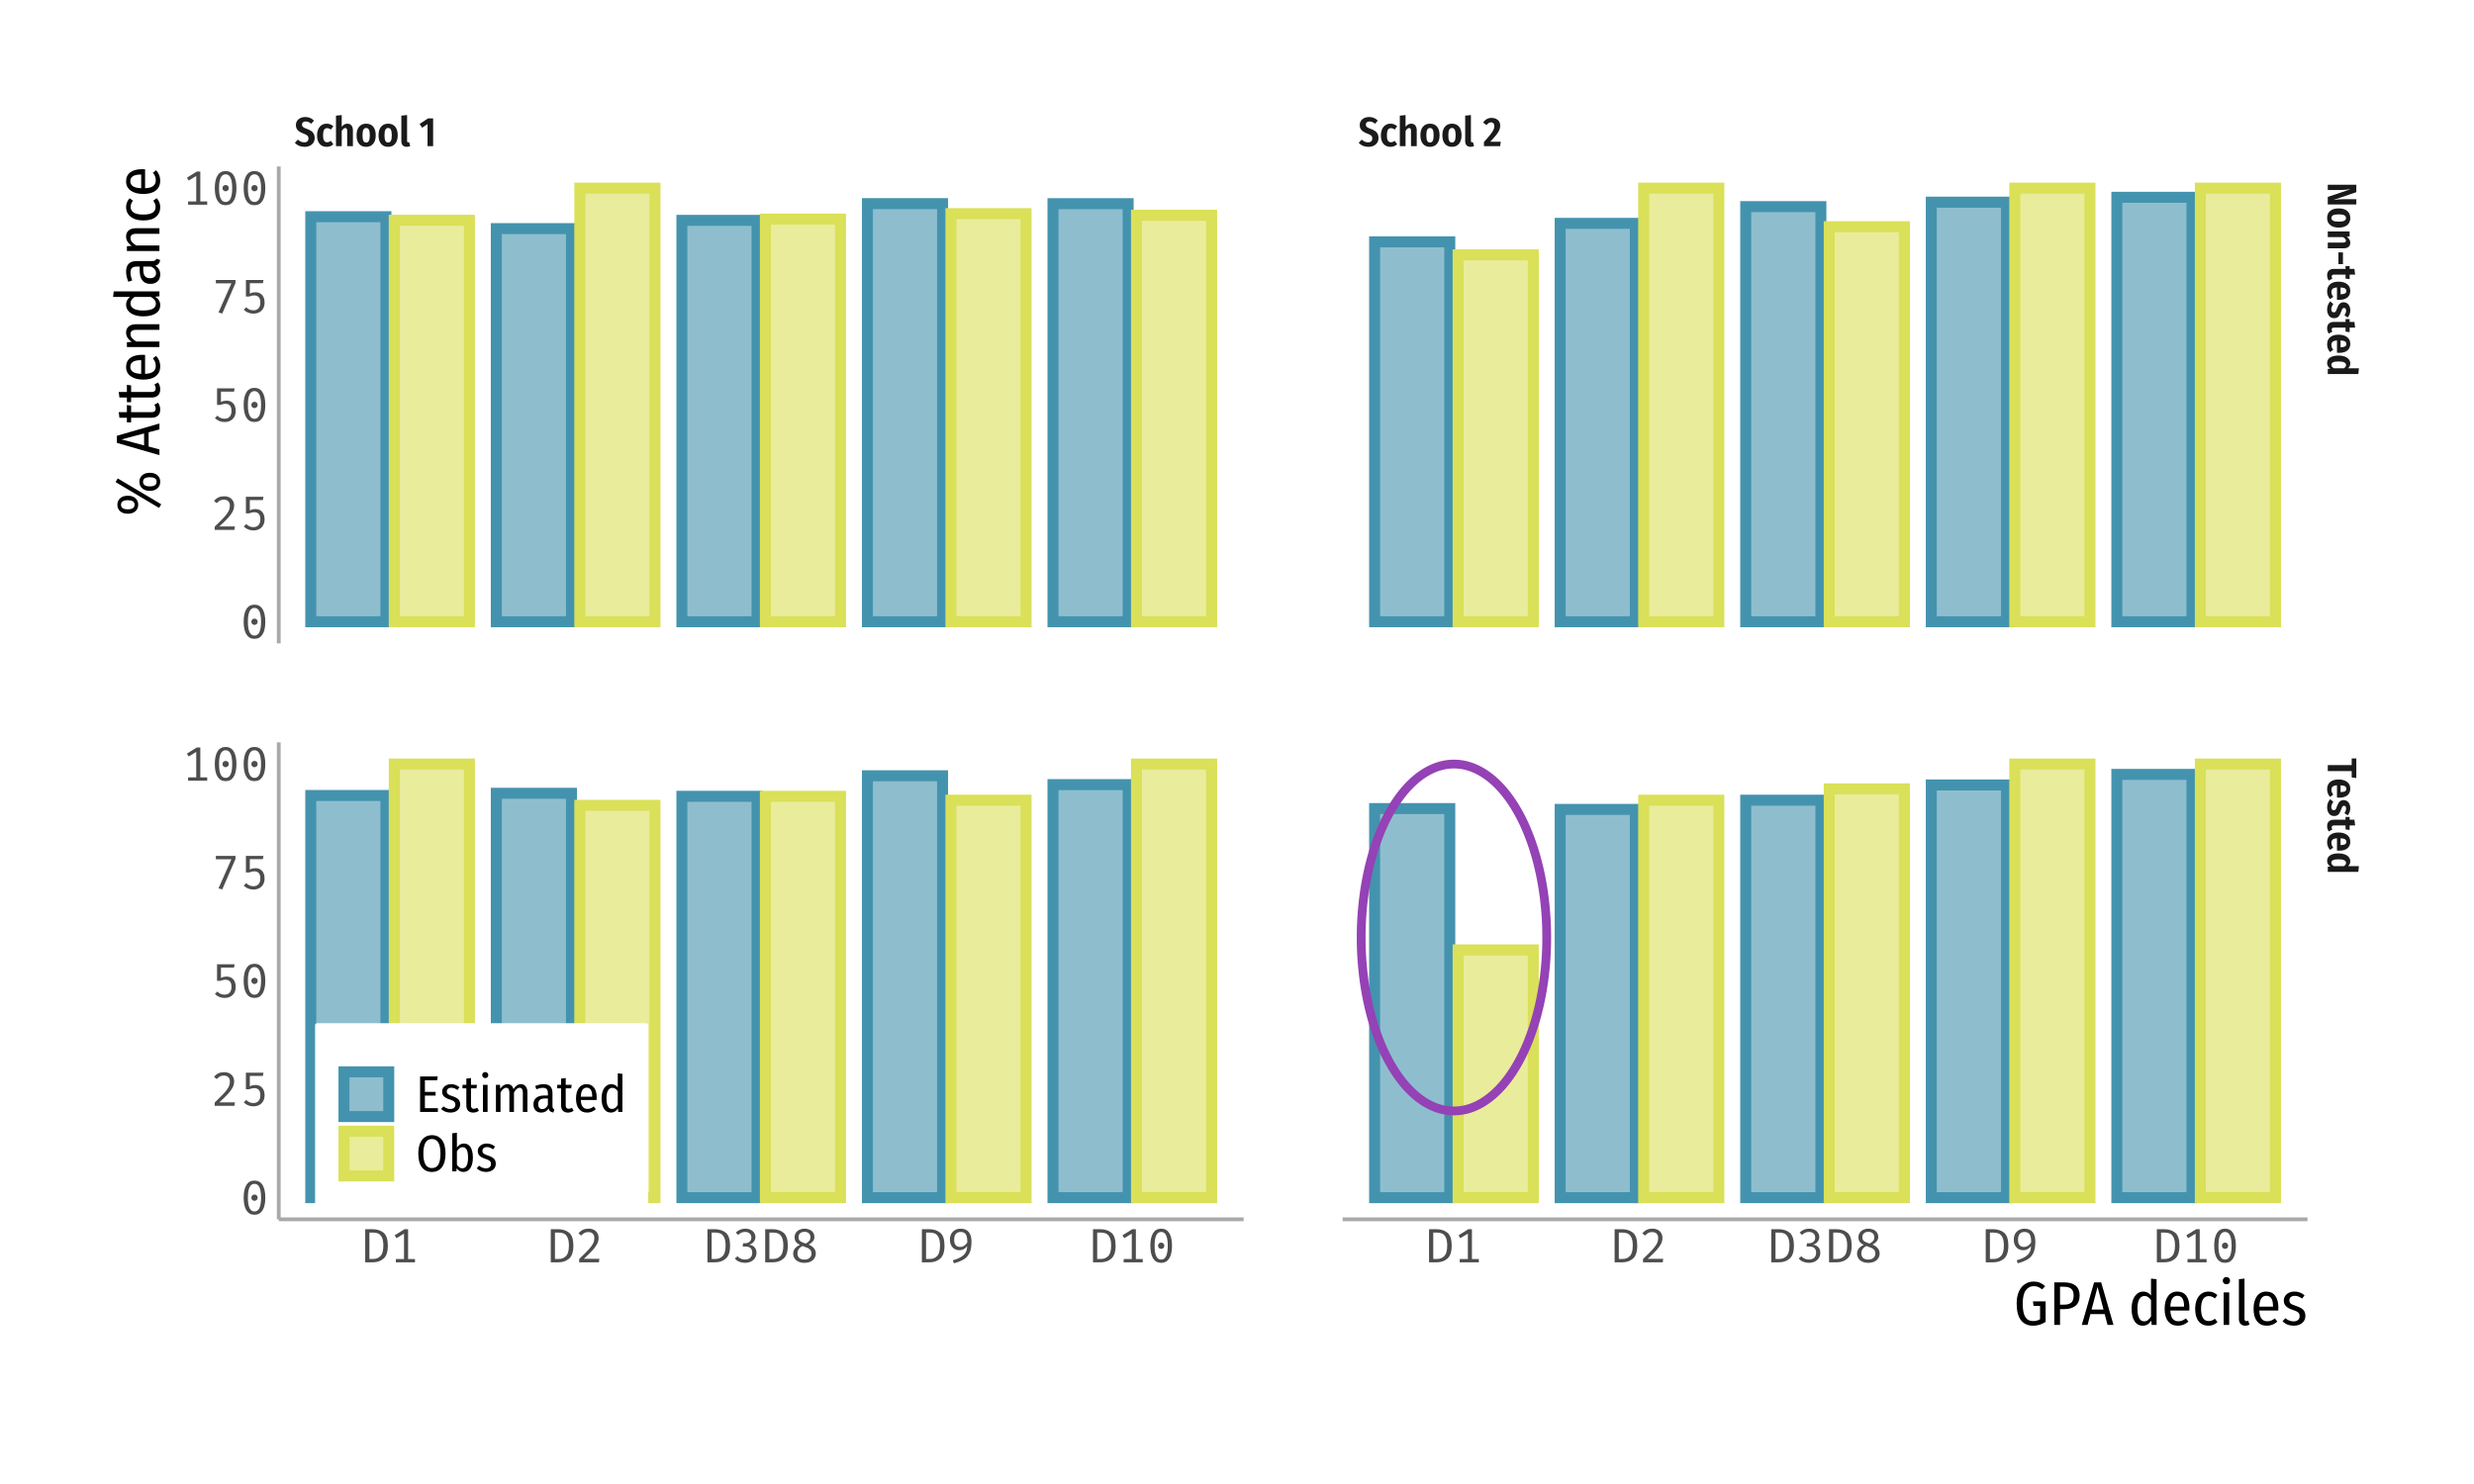 <?xml version="1.0" encoding="UTF-8"?>
<svg xmlns="http://www.w3.org/2000/svg" xmlns:xlink="http://www.w3.org/1999/xlink" width="720pt" height="432pt" viewBox="0 0 720 432" version="1.1">
<defs>
<g>
<symbol overflow="visible" id="glyph0-0">
<path style="stroke:none;" d="M 6.516 -12.602 L 6.516 4.199 L 1.477 4.199 L 1.477 -12.602 Z M 5.867 -11.977 L 2.137 -11.977 L 2.137 3.574 L 5.867 3.574 Z M 3.887 -5.41 C 4.363 -5.406 4.707 -5.281 4.914 -5.027 C 5.113 -4.77 5.215 -4.438 5.219 -4.031 C 5.215 -3.605 5.125 -3.277 4.949 -3.047 C 4.766 -2.812 4.477 -2.668 4.078 -2.617 L 4.078 -2.074 C 4.078 -1.988 4.047 -1.918 3.988 -1.867 C 3.926 -1.812 3.855 -1.785 3.781 -1.789 C 3.695 -1.785 3.625 -1.812 3.57 -1.867 C 3.508 -1.918 3.48 -1.988 3.48 -2.074 L 3.48 -3.086 C 3.902 -3.105 4.188 -3.184 4.344 -3.316 C 4.492 -3.449 4.57 -3.68 4.57 -4.008 C 4.57 -4.27 4.516 -4.473 4.414 -4.617 C 4.309 -4.762 4.117 -4.832 3.84 -4.836 C 3.605 -4.832 3.398 -4.789 3.215 -4.703 C 3.148 -4.676 3.098 -4.664 3.059 -4.668 C 2.973 -4.664 2.902 -4.691 2.852 -4.746 C 2.797 -4.797 2.77 -4.863 2.773 -4.945 C 2.77 -5.094 2.887 -5.207 3.125 -5.289 C 3.359 -5.367 3.613 -5.406 3.887 -5.41 Z M 3.781 -1.441 C 3.898 -1.441 4 -1.398 4.078 -1.32 C 4.156 -1.234 4.195 -1.137 4.199 -1.02 C 4.195 -0.891 4.156 -0.781 4.078 -0.699 C 4 -0.613 3.898 -0.574 3.781 -0.574 C 3.656 -0.574 3.559 -0.613 3.48 -0.699 C 3.398 -0.781 3.355 -0.891 3.359 -1.02 C 3.355 -1.137 3.398 -1.234 3.48 -1.32 C 3.559 -1.398 3.656 -1.441 3.781 -1.441 Z M 3.781 -1.441 "/>
</symbol>
<symbol overflow="visible" id="glyph0-1">
<path style="stroke:none;" d="M 3.098 -8.496 C 3.637 -8.496 4.113 -8.406 4.527 -8.23 C 4.938 -8.055 5.316 -7.797 5.664 -7.453 L 4.859 -6.527 C 4.594 -6.758 4.332 -6.926 4.066 -7.035 C 3.801 -7.141 3.523 -7.195 3.238 -7.199 C 2.906 -7.195 2.648 -7.113 2.465 -6.953 C 2.273 -6.785 2.18 -6.559 2.184 -6.277 C 2.18 -6.082 2.223 -5.922 2.309 -5.789 C 2.395 -5.656 2.539 -5.527 2.746 -5.41 C 2.953 -5.285 3.258 -5.156 3.66 -5.016 C 4.152 -4.828 4.559 -4.625 4.875 -4.414 C 5.191 -4.195 5.434 -3.926 5.609 -3.602 C 5.777 -3.27 5.863 -2.863 5.867 -2.387 C 5.863 -1.887 5.746 -1.445 5.512 -1.062 C 5.273 -0.672 4.934 -0.367 4.488 -0.145 C 4.039 0.078 3.512 0.188 2.914 0.191 C 1.781 0.188 0.844 -0.195 0.098 -0.961 L 0.961 -1.922 C 1.262 -1.656 1.562 -1.453 1.863 -1.32 C 2.164 -1.18 2.484 -1.113 2.832 -1.117 C 3.223 -1.113 3.527 -1.215 3.742 -1.426 C 3.957 -1.629 4.066 -1.914 4.066 -2.281 C 4.066 -2.598 3.969 -2.855 3.773 -3.055 C 3.578 -3.246 3.215 -3.441 2.688 -3.637 C 1.871 -3.938 1.285 -4.281 0.934 -4.668 C 0.578 -5.047 0.402 -5.543 0.406 -6.156 C 0.402 -6.609 0.52 -7.016 0.754 -7.371 C 0.984 -7.727 1.305 -8 1.715 -8.199 C 2.121 -8.395 2.582 -8.496 3.098 -8.496 Z M 3.098 -8.496 "/>
</symbol>
<symbol overflow="visible" id="glyph0-2">
<path style="stroke:none;" d="M 3.215 -6.551 C 3.598 -6.551 3.945 -6.488 4.258 -6.363 C 4.566 -6.238 4.863 -6.047 5.148 -5.797 L 4.43 -4.836 C 4.059 -5.113 3.691 -5.254 3.336 -5.258 C 2.938 -5.254 2.645 -5.094 2.453 -4.77 C 2.254 -4.445 2.156 -3.902 2.16 -3.145 C 2.156 -2.406 2.258 -1.887 2.461 -1.59 C 2.66 -1.285 2.945 -1.137 3.324 -1.141 C 3.512 -1.137 3.691 -1.168 3.859 -1.234 C 4.02 -1.297 4.203 -1.402 4.414 -1.547 L 5.148 -0.551 C 4.586 -0.059 3.949 0.188 3.238 0.191 C 2.348 0.188 1.652 -0.098 1.156 -0.672 C 0.652 -1.246 0.402 -2.066 0.406 -3.133 C 0.402 -3.816 0.52 -4.418 0.75 -4.938 C 0.977 -5.449 1.301 -5.848 1.727 -6.129 C 2.148 -6.41 2.645 -6.551 3.215 -6.551 Z M 3.215 -6.551 "/>
</symbol>
<symbol overflow="visible" id="glyph0-3">
<path style="stroke:none;" d="M 4.02 -6.551 C 4.516 -6.551 4.906 -6.383 5.195 -6.047 C 5.48 -5.711 5.625 -5.258 5.629 -4.691 L 5.629 0 L 3.961 0 L 3.961 -4.465 C 3.961 -4.758 3.914 -4.969 3.82 -5.098 C 3.727 -5.227 3.586 -5.289 3.406 -5.293 C 3.051 -5.289 2.707 -4.996 2.375 -4.414 L 2.375 0 L 0.707 0 L 0.707 -8.891 L 2.375 -9.059 L 2.375 -5.629 C 2.602 -5.938 2.852 -6.168 3.117 -6.324 C 3.383 -6.473 3.684 -6.551 4.02 -6.551 Z M 4.02 -6.551 "/>
</symbol>
<symbol overflow="visible" id="glyph0-4">
<path style="stroke:none;" d="M 3.203 -6.551 C 4.074 -6.551 4.758 -6.258 5.25 -5.68 C 5.742 -5.098 5.988 -4.266 5.988 -3.18 C 5.988 -2.129 5.738 -1.305 5.242 -0.707 C 4.746 -0.109 4.062 0.188 3.191 0.191 C 2.316 0.188 1.633 -0.102 1.145 -0.684 C 0.648 -1.266 0.402 -2.098 0.406 -3.18 C 0.402 -4.242 0.648 -5.07 1.145 -5.664 C 1.633 -6.254 2.32 -6.551 3.203 -6.551 Z M 3.203 -5.305 C 2.84 -5.301 2.57 -5.133 2.398 -4.801 C 2.219 -4.461 2.133 -3.922 2.137 -3.18 C 2.133 -2.418 2.219 -1.875 2.395 -1.547 C 2.562 -1.219 2.828 -1.055 3.191 -1.055 C 3.547 -1.055 3.816 -1.223 3.996 -1.559 C 4.172 -1.895 4.258 -2.434 4.262 -3.18 C 4.258 -3.93 4.172 -4.473 4 -4.805 C 3.824 -5.137 3.559 -5.301 3.203 -5.305 Z M 3.203 -5.305 "/>
</symbol>
<symbol overflow="visible" id="glyph0-5">
<path style="stroke:none;" d="M 2.219 0.191 C 1.73 0.188 1.348 0.047 1.066 -0.238 C 0.785 -0.523 0.645 -0.926 0.648 -1.441 L 0.648 -8.891 L 2.316 -9.07 L 2.316 -1.512 C 2.312 -1.262 2.418 -1.137 2.629 -1.141 C 2.715 -1.137 2.805 -1.152 2.902 -1.188 L 3.227 -0.035 C 2.945 0.113 2.609 0.188 2.219 0.191 Z M 2.219 0.191 "/>
</symbol>
<symbol overflow="visible" id="glyph0-6">
<path style="stroke:none;" d=""/>
</symbol>
<symbol overflow="visible" id="glyph0-7">
<path style="stroke:none;" d="M 4.066 -8.09 L 4.066 0 L 2.438 0 L 2.438 -6.445 L 0.863 -5.375 L 0.133 -6.469 L 2.578 -8.09 Z M 4.066 -8.09 "/>
</symbol>
<symbol overflow="visible" id="glyph0-8">
<path style="stroke:none;" d="M 2.508 -8.242 C 3.027 -8.238 3.477 -8.137 3.859 -7.941 C 4.238 -7.738 4.527 -7.469 4.723 -7.133 C 4.918 -6.789 5.016 -6.414 5.016 -6 C 5.016 -5.551 4.93 -5.121 4.762 -4.715 C 4.594 -4.305 4.305 -3.84 3.898 -3.324 C 3.488 -2.801 2.891 -2.125 2.102 -1.297 L 5.172 -1.297 L 4.992 0 L 0.277 0 L 0.277 -1.211 C 1.145 -2.184 1.785 -2.93 2.195 -3.453 C 2.602 -3.969 2.887 -4.41 3.055 -4.77 C 3.215 -5.125 3.297 -5.488 3.301 -5.867 C 3.297 -6.207 3.215 -6.473 3.047 -6.664 C 2.879 -6.852 2.645 -6.949 2.352 -6.949 C 2.094 -6.949 1.867 -6.883 1.668 -6.754 C 1.465 -6.625 1.246 -6.418 1.008 -6.133 L 0.023 -6.898 C 0.664 -7.789 1.492 -8.238 2.508 -8.242 Z M 2.508 -8.242 "/>
</symbol>
<symbol overflow="visible" id="glyph1-0">
<path style="stroke:none;" d="M 12.602 6.516 L -4.199 6.516 L -4.199 1.477 L 12.602 1.477 Z M 11.977 5.867 L 11.977 2.137 L -3.574 2.137 L -3.574 5.867 Z M 5.41 3.887 C 5.406 4.363 5.281 4.707 5.027 4.914 C 4.77 5.113 4.438 5.215 4.031 5.219 C 3.605 5.215 3.277 5.125 3.047 4.949 C 2.812 4.766 2.668 4.477 2.617 4.078 L 2.074 4.078 C 1.988 4.078 1.918 4.047 1.867 3.988 C 1.812 3.926 1.785 3.855 1.789 3.781 C 1.785 3.695 1.812 3.625 1.867 3.57 C 1.918 3.508 1.988 3.48 2.074 3.48 L 3.086 3.48 C 3.105 3.902 3.184 4.188 3.316 4.344 C 3.449 4.492 3.68 4.57 4.008 4.57 C 4.27 4.57 4.473 4.516 4.617 4.414 C 4.762 4.309 4.832 4.117 4.836 3.84 C 4.832 3.605 4.789 3.398 4.703 3.215 C 4.676 3.148 4.664 3.098 4.668 3.059 C 4.664 2.973 4.691 2.902 4.746 2.852 C 4.797 2.797 4.863 2.77 4.945 2.773 C 5.094 2.77 5.207 2.887 5.289 3.125 C 5.367 3.359 5.406 3.613 5.41 3.887 Z M 1.441 3.781 C 1.441 3.898 1.398 4 1.32 4.078 C 1.234 4.156 1.137 4.195 1.02 4.199 C 0.891 4.195 0.781 4.156 0.699 4.078 C 0.613 4 0.574 3.898 0.574 3.781 C 0.574 3.656 0.613 3.559 0.699 3.48 C 0.781 3.398 0.891 3.355 1.02 3.359 C 1.137 3.355 1.234 3.398 1.32 3.48 C 1.398 3.559 1.441 3.656 1.441 3.781 Z M 1.441 3.781 "/>
</symbol>
<symbol overflow="visible" id="glyph1-1">
<path style="stroke:none;" d="M 0 6.48 L 0 4.285 L 6.637 2.051 C 6.523 2.066 6.434 2.074 6.371 2.074 C 5.809 2.137 5.305 2.188 4.852 2.227 C 4.398 2.262 3.871 2.277 3.277 2.281 L 0 2.281 L 0 0.742 L 8.305 0.742 L 8.305 2.902 L 1.656 5.172 C 2.691 5.02 3.676 4.945 4.609 4.945 L 8.305 4.945 L 8.305 6.48 Z M 0 6.48 "/>
</symbol>
<symbol overflow="visible" id="glyph1-2">
<path style="stroke:none;" d="M 6.551 3.203 C 6.551 4.074 6.258 4.758 5.68 5.25 C 5.098 5.742 4.266 5.988 3.18 5.988 C 2.129 5.988 1.305 5.738 0.707 5.242 C 0.109 4.746 -0.188 4.062 -0.191 3.191 C -0.188 2.316 0.102 1.633 0.684 1.145 C 1.266 0.648 2.098 0.402 3.18 0.406 C 4.242 0.402 5.07 0.648 5.664 1.145 C 6.254 1.633 6.551 2.32 6.551 3.203 Z M 5.305 3.203 C 5.301 2.84 5.133 2.57 4.801 2.398 C 4.461 2.219 3.922 2.133 3.18 2.137 C 2.418 2.133 1.875 2.219 1.547 2.395 C 1.219 2.562 1.055 2.828 1.055 3.191 C 1.055 3.547 1.223 3.816 1.559 3.996 C 1.895 4.172 2.434 4.258 3.18 4.262 C 3.93 4.258 4.473 4.172 4.805 4 C 5.137 3.824 5.301 3.559 5.305 3.203 Z M 5.305 3.203 "/>
</symbol>
<symbol overflow="visible" id="glyph1-3">
<path style="stroke:none;" d="M 6.551 4.02 C 6.551 4.523 6.383 4.918 6.051 5.203 C 5.719 5.484 5.266 5.625 4.691 5.629 L 0 5.629 L 0 3.961 L 4.465 3.961 C 4.758 3.961 4.969 3.914 5.098 3.82 C 5.227 3.727 5.289 3.594 5.293 3.422 C 5.289 3.059 4.996 2.707 4.414 2.375 L 0 2.375 L 0 0.707 L 6.359 0.707 L 6.359 2.16 L 5.555 2.281 C 5.883 2.516 6.129 2.773 6.297 3.055 C 6.465 3.328 6.551 3.652 6.551 4.02 Z M 6.551 4.02 "/>
</symbol>
<symbol overflow="visible" id="glyph1-4">
<path style="stroke:none;" d="M 3.098 0.527 L 4.414 0.527 L 4.414 3.949 L 3.098 3.949 Z M 3.098 0.527 "/>
</symbol>
<symbol overflow="visible" id="glyph1-5">
<path style="stroke:none;" d="M 0.301 4.262 C 0.137 4.051 0.02 3.812 -0.066 3.539 C -0.145 3.266 -0.188 2.992 -0.191 2.723 C -0.188 2.105 -0.016 1.641 0.336 1.324 C 0.684 1.008 1.176 0.848 1.812 0.852 L 5.172 0.852 L 5.172 0.035 L 6.359 0.035 L 6.359 0.852 L 7.754 0.852 L 7.957 2.52 L 6.359 2.52 L 6.359 3.84 L 5.172 3.672 L 5.172 2.52 L 1.824 2.52 C 1.363 2.52 1.137 2.699 1.141 3.059 C 1.137 3.25 1.199 3.461 1.332 3.695 Z M 0.301 4.262 "/>
</symbol>
<symbol overflow="visible" id="glyph1-6">
<path style="stroke:none;" d="M 3.324 5.699 C 3.074 5.695 2.859 5.684 2.676 5.664 L 2.676 2.09 C 2.074 2.133 1.652 2.266 1.414 2.484 C 1.172 2.699 1.055 2.996 1.055 3.383 C 1.055 3.637 1.094 3.875 1.18 4.098 C 1.262 4.316 1.402 4.551 1.598 4.801 L 0.66 5.484 C 0.094 4.836 -0.188 4.094 -0.191 3.266 C -0.188 2.332 0.102 1.625 0.688 1.137 C 1.273 0.648 2.094 0.402 3.145 0.406 C 4.164 0.402 4.988 0.637 5.613 1.109 C 6.238 1.574 6.551 2.234 6.551 3.086 C 6.551 3.906 6.27 4.547 5.715 5.008 C 5.156 5.465 4.359 5.695 3.324 5.699 Z M 3.805 4.066 C 4.336 4.066 4.738 3.988 5.008 3.84 C 5.273 3.684 5.406 3.441 5.41 3.109 C 5.406 2.793 5.281 2.551 5.027 2.387 C 4.77 2.215 4.332 2.117 3.719 2.09 L 3.719 4.066 Z M 3.805 4.066 "/>
</symbol>
<symbol overflow="visible" id="glyph1-7">
<path style="stroke:none;" d="M 6.551 2.688 C 6.551 3.094 6.484 3.477 6.352 3.84 C 6.219 4.195 6.027 4.512 5.785 4.789 L 4.859 4.164 C 5.176 3.676 5.336 3.215 5.34 2.785 C 5.336 2.531 5.281 2.34 5.176 2.211 C 5.066 2.078 4.922 2.016 4.738 2.016 C 4.602 2.016 4.488 2.047 4.402 2.109 C 4.312 2.172 4.227 2.285 4.141 2.457 C 4.051 2.621 3.949 2.875 3.84 3.215 C 3.637 3.812 3.387 4.258 3.082 4.555 C 2.777 4.844 2.363 4.992 1.848 4.992 C 1.211 4.992 0.715 4.75 0.352 4.27 C -0.008 3.789 -0.188 3.188 -0.191 2.461 C -0.188 1.977 -0.109 1.531 0.055 1.133 C 0.215 0.727 0.438 0.379 0.719 0.086 L 1.621 0.887 C 1.219 1.395 1.02 1.898 1.02 2.398 C 1.02 2.668 1.078 2.887 1.203 3.047 C 1.324 3.207 1.5 3.285 1.727 3.289 C 1.895 3.285 2.031 3.254 2.137 3.191 C 2.238 3.125 2.332 3.008 2.422 2.836 C 2.508 2.664 2.613 2.402 2.734 2.051 C 2.934 1.457 3.188 1.027 3.492 0.762 C 3.797 0.492 4.18 0.355 4.645 0.359 C 5 0.355 5.324 0.449 5.613 0.641 C 5.902 0.828 6.129 1.102 6.297 1.453 C 6.465 1.805 6.551 2.215 6.551 2.688 Z M 6.551 2.688 "/>
</symbol>
<symbol overflow="visible" id="glyph1-8">
<path style="stroke:none;" d="M 8.891 5.809 L 0 5.809 L 0 4.32 L 0.758 4.246 C 0.125 3.836 -0.188 3.297 -0.191 2.629 C -0.188 1.914 0.105 1.371 0.695 0.996 C 1.285 0.621 2.113 0.434 3.18 0.434 C 3.848 0.434 4.438 0.531 4.949 0.727 C 5.453 0.922 5.848 1.195 6.129 1.547 C 6.41 1.898 6.551 2.301 6.551 2.762 C 6.551 3.309 6.336 3.77 5.914 4.141 L 9.07 4.141 Z M 1.043 3.121 C 1.043 3.328 1.102 3.516 1.227 3.68 C 1.348 3.844 1.535 3.996 1.789 4.141 L 4.715 4.141 C 4.914 3.996 5.062 3.852 5.164 3.707 C 5.262 3.562 5.312 3.395 5.316 3.203 C 5.312 2.871 5.145 2.613 4.805 2.434 C 4.465 2.246 3.922 2.156 3.18 2.16 C 2.402 2.156 1.852 2.238 1.527 2.41 C 1.203 2.574 1.043 2.812 1.043 3.121 Z M 1.043 3.121 "/>
</symbol>
<symbol overflow="visible" id="glyph1-9">
<path style="stroke:none;" d="M 8.305 5.809 L 6.961 5.629 L 6.961 3.77 L 0 3.77 L 0 2.039 L 6.961 2.039 L 6.961 0.098 L 8.305 0.098 Z M 8.305 5.809 "/>
</symbol>
<symbol overflow="visible" id="glyph2-0">
<path style="stroke:none;" d="M 7.141 -14.699 L 7.141 4.898 L 1.262 4.898 L 1.262 -14.699 Z M 6.383 -13.973 L 2.031 -13.973 L 2.031 4.172 L 6.383 4.172 Z M 4.297 -2.422 C 4.293 -2.316 4.258 -2.234 4.191 -2.176 C 4.121 -2.113 4.043 -2.086 3.949 -2.086 C 3.855 -2.086 3.773 -2.113 3.703 -2.176 C 3.633 -2.234 3.598 -2.316 3.598 -2.422 L 3.598 -3.598 C 4.09 -3.625 4.426 -3.715 4.605 -3.871 C 4.781 -4.023 4.867 -4.293 4.871 -4.676 C 4.867 -4.98 4.809 -5.215 4.688 -5.387 C 4.566 -5.551 4.344 -5.637 4.02 -5.641 C 3.746 -5.637 3.5 -5.586 3.289 -5.488 C 3.219 -5.457 3.16 -5.441 3.109 -5.445 C 3.004 -5.441 2.922 -5.473 2.863 -5.535 C 2.801 -5.594 2.77 -5.672 2.773 -5.77 C 2.77 -5.945 2.906 -6.078 3.184 -6.172 C 3.457 -6.262 3.754 -6.309 4.074 -6.312 C 4.629 -6.309 5.027 -6.16 5.27 -5.863 C 5.504 -5.562 5.625 -5.176 5.629 -4.703 C 5.625 -4.207 5.52 -3.824 5.312 -3.555 C 5.098 -3.281 4.758 -3.113 4.297 -3.051 Z M 3.457 -1.191 C 3.457 -1.324 3.504 -1.441 3.598 -1.539 C 3.691 -1.629 3.809 -1.676 3.949 -1.68 C 4.086 -1.676 4.199 -1.629 4.297 -1.539 C 4.387 -1.441 4.434 -1.324 4.438 -1.191 C 4.434 -1.035 4.387 -0.91 4.297 -0.816 C 4.199 -0.715 4.086 -0.668 3.949 -0.672 C 3.809 -0.668 3.691 -0.715 3.598 -0.816 C 3.504 -0.91 3.457 -1.035 3.457 -1.191 Z M 3.457 -1.191 "/>
</symbol>
<symbol overflow="visible" id="glyph2-1">
<path style="stroke:none;" d="M 7.742 -4.871 C 7.738 -3.039 7.32 -1.77 6.48 -1.062 C 5.641 -0.352 4.605 0 3.375 0 L 1.16 0 L 1.16 -9.645 L 3.219 -9.645 C 4.57 -9.645 5.664 -9.301 6.496 -8.621 C 7.324 -7.938 7.738 -6.688 7.742 -4.871 Z M 6.441 -4.871 C 6.438 -5.914 6.297 -6.715 6.012 -7.273 C 5.727 -7.824 5.371 -8.195 4.953 -8.379 C 4.531 -8.559 4.055 -8.648 3.516 -8.652 L 2.379 -8.652 L 2.379 -0.98 L 3.527 -0.98 C 4.355 -0.977 5.047 -1.266 5.605 -1.84 C 6.16 -2.414 6.438 -3.422 6.441 -4.871 Z M 6.441 -4.871 "/>
</symbol>
<symbol overflow="visible" id="glyph2-2">
<path style="stroke:none;" d="M 7.238 -0.953 L 7.238 0 L 1.68 0 L 1.68 -0.953 L 4.047 -0.953 L 4.047 -8.359 L 1.848 -7.027 L 1.328 -7.855 L 4.199 -9.645 L 5.234 -9.645 L 5.234 -0.953 Z M 7.238 -0.953 "/>
</symbol>
<symbol overflow="visible" id="glyph2-3">
<path style="stroke:none;" d="M 3.766 -9.801 C 4.352 -9.797 4.867 -9.68 5.312 -9.449 C 5.754 -9.215 6.094 -8.895 6.328 -8.492 C 6.562 -8.082 6.68 -7.625 6.68 -7.113 C 6.68 -6.512 6.539 -5.93 6.266 -5.375 C 5.984 -4.812 5.543 -4.199 4.941 -3.535 C 4.332 -2.863 3.477 -2.023 2.367 -1.008 L 6.902 -1.008 L 6.762 0 L 1.023 0 L 1.023 -0.953 C 2.277 -2.152 3.211 -3.094 3.828 -3.777 C 4.438 -4.457 4.859 -5.039 5.094 -5.527 C 5.324 -6.012 5.441 -6.527 5.445 -7.07 C 5.441 -7.609 5.289 -8.035 4.984 -8.344 C 4.676 -8.648 4.25 -8.801 3.711 -8.805 C 3.25 -8.801 2.871 -8.723 2.566 -8.574 C 2.262 -8.418 1.949 -8.156 1.637 -7.785 L 0.824 -8.414 C 1.203 -8.891 1.629 -9.238 2.105 -9.465 C 2.574 -9.684 3.129 -9.797 3.766 -9.801 Z M 3.766 -9.801 "/>
</symbol>
<symbol overflow="visible" id="glyph2-4">
<path style="stroke:none;" d="M 3.766 -9.801 C 4.352 -9.797 4.871 -9.688 5.32 -9.469 C 5.766 -9.25 6.109 -8.953 6.355 -8.586 C 6.594 -8.215 6.715 -7.812 6.719 -7.379 C 6.715 -6.816 6.531 -6.328 6.172 -5.914 C 5.805 -5.496 5.363 -5.238 4.844 -5.137 C 5.449 -5.086 5.965 -4.855 6.391 -4.449 C 6.812 -4.035 7.023 -3.477 7.027 -2.773 C 7.023 -2.219 6.883 -1.719 6.605 -1.273 C 6.324 -0.82 5.93 -0.473 5.422 -0.223 C 4.91 0.027 4.332 0.152 3.684 0.152 C 3.109 0.152 2.559 0.047 2.035 -0.168 C 1.504 -0.379 1.07 -0.695 0.727 -1.121 L 1.512 -1.766 C 1.77 -1.453 2.086 -1.219 2.469 -1.055 C 2.844 -0.891 3.238 -0.809 3.652 -0.812 C 4.32 -0.809 4.848 -0.984 5.227 -1.336 C 5.605 -1.688 5.793 -2.164 5.797 -2.773 C 5.793 -3.992 5.125 -4.605 3.793 -4.605 L 2.996 -4.605 L 3.137 -5.543 L 3.711 -5.543 C 4.211 -5.543 4.641 -5.684 4.996 -5.969 C 5.352 -6.254 5.531 -6.672 5.531 -7.223 C 5.531 -7.734 5.359 -8.133 5.02 -8.418 C 4.676 -8.703 4.238 -8.848 3.711 -8.848 C 3.305 -8.848 2.949 -8.777 2.641 -8.637 C 2.324 -8.496 2 -8.27 1.664 -7.965 L 1.023 -8.68 C 1.805 -9.422 2.719 -9.797 3.766 -9.801 Z M 3.766 -9.801 "/>
</symbol>
<symbol overflow="visible" id="glyph2-5">
<path style="stroke:none;" d="M 7.086 -7.352 C 7.082 -6.891 6.941 -6.488 6.664 -6.145 C 6.379 -5.797 5.965 -5.469 5.418 -5.164 C 6.07 -4.891 6.578 -4.539 6.941 -4.102 C 7.305 -3.664 7.488 -3.16 7.488 -2.59 C 7.488 -2.066 7.352 -1.594 7.082 -1.176 C 6.812 -0.754 6.426 -0.426 5.922 -0.195 C 5.414 0.039 4.832 0.152 4.172 0.152 C 3.5 0.152 2.914 0.035 2.422 -0.203 C 1.922 -0.438 1.547 -0.762 1.293 -1.176 C 1.035 -1.586 0.906 -2.047 0.91 -2.562 C 0.906 -3.633 1.555 -4.473 2.855 -5.082 C 2.32 -5.332 1.934 -5.629 1.688 -5.969 C 1.438 -6.309 1.312 -6.746 1.316 -7.281 C 1.312 -7.828 1.457 -8.293 1.75 -8.68 C 2.035 -9.059 2.402 -9.344 2.848 -9.527 C 3.293 -9.707 3.742 -9.797 4.199 -9.801 C 4.691 -9.797 5.156 -9.707 5.598 -9.535 C 6.035 -9.355 6.395 -9.082 6.672 -8.715 C 6.945 -8.34 7.082 -7.887 7.086 -7.352 Z M 2.465 -7.266 C 2.461 -6.91 2.543 -6.625 2.707 -6.418 C 2.871 -6.207 3.086 -6.039 3.359 -5.914 C 3.625 -5.785 4.039 -5.637 4.594 -5.461 C 5.066 -5.738 5.406 -6.008 5.621 -6.277 C 5.828 -6.543 5.934 -6.883 5.938 -7.293 C 5.934 -7.777 5.781 -8.164 5.48 -8.449 C 5.176 -8.73 4.75 -8.871 4.199 -8.875 C 3.648 -8.871 3.223 -8.73 2.918 -8.453 C 2.613 -8.172 2.461 -7.777 2.465 -7.266 Z M 6.242 -2.562 C 6.238 -2.969 6.137 -3.305 5.934 -3.562 C 5.727 -3.82 5.457 -4.023 5.129 -4.172 C 4.793 -4.32 4.301 -4.512 3.652 -4.746 C 2.652 -4.277 2.156 -3.547 2.156 -2.562 C 2.156 -2.008 2.328 -1.578 2.672 -1.266 C 3.016 -0.953 3.516 -0.797 4.172 -0.797 C 4.824 -0.797 5.332 -0.957 5.695 -1.285 C 6.059 -1.609 6.238 -2.035 6.242 -2.562 Z M 6.242 -2.562 "/>
</symbol>
<symbol overflow="visible" id="glyph2-6">
<path style="stroke:none;" d="M 4.047 -9.785 C 5.098 -9.785 5.887 -9.457 6.41 -8.805 C 6.934 -8.148 7.195 -7.234 7.195 -6.062 C 7.195 -4.707 7.02 -3.629 6.668 -2.828 C 6.316 -2.023 5.777 -1.391 5.059 -0.93 C 4.332 -0.465 3.332 -0.059 2.059 0.293 L 1.777 -0.602 C 3.145 -0.965 4.184 -1.465 4.887 -2.098 C 5.586 -2.73 5.938 -3.602 5.949 -4.719 C 5.703 -4.367 5.391 -4.082 5.004 -3.863 C 4.617 -3.637 4.172 -3.527 3.668 -3.527 C 3.137 -3.527 2.66 -3.652 2.246 -3.906 C 1.828 -4.156 1.504 -4.512 1.273 -4.977 C 1.039 -5.438 0.926 -5.984 0.926 -6.609 C 0.926 -7.281 1.062 -7.852 1.336 -8.328 C 1.609 -8.801 1.98 -9.164 2.457 -9.414 C 2.926 -9.66 3.457 -9.785 4.047 -9.785 Z M 3.863 -4.48 C 4.309 -4.477 4.707 -4.59 5.051 -4.816 C 5.395 -5.039 5.703 -5.355 5.977 -5.77 C 5.996 -6.887 5.852 -7.676 5.543 -8.141 C 5.234 -8.602 4.734 -8.836 4.047 -8.836 C 3.418 -8.836 2.945 -8.645 2.633 -8.262 C 2.312 -7.879 2.156 -7.312 2.156 -6.566 C 2.156 -5.855 2.301 -5.332 2.598 -4.992 C 2.887 -4.648 3.309 -4.477 3.863 -4.48 Z M 3.863 -4.48 "/>
</symbol>
<symbol overflow="visible" id="glyph2-7">
<path style="stroke:none;" d="M 4.199 -9.801 C 5.223 -9.797 6.004 -9.371 6.543 -8.52 C 7.078 -7.664 7.348 -6.434 7.352 -4.828 C 7.348 -3.211 7.078 -1.977 6.543 -1.125 C 6.004 -0.273 5.223 0.152 4.199 0.152 C 3.172 0.152 2.391 -0.273 1.855 -1.125 C 1.316 -1.977 1.047 -3.211 1.051 -4.828 C 1.047 -6.434 1.316 -7.664 1.855 -8.52 C 2.391 -9.371 3.172 -9.797 4.199 -9.801 Z M 4.199 -8.848 C 2.918 -8.848 2.277 -7.508 2.281 -4.828 C 2.277 -2.141 2.918 -0.797 4.199 -0.797 C 5.477 -0.797 6.117 -2.141 6.117 -4.828 C 6.117 -7.508 5.477 -8.848 4.199 -8.848 Z M 4.199 -5.738 C 4.461 -5.734 4.68 -5.648 4.859 -5.473 C 5.031 -5.293 5.121 -5.078 5.125 -4.828 C 5.121 -4.566 5.031 -4.348 4.859 -4.172 C 4.68 -3.992 4.461 -3.902 4.199 -3.906 C 3.938 -3.902 3.719 -3.992 3.547 -4.172 C 3.371 -4.348 3.285 -4.566 3.289 -4.828 C 3.285 -5.078 3.371 -5.293 3.547 -5.473 C 3.719 -5.648 3.938 -5.734 4.199 -5.738 Z M 4.199 -5.738 "/>
</symbol>
<symbol overflow="visible" id="glyph2-8">
<path style="stroke:none;" d="M 6.648 -8.695 L 2.844 -8.695 L 2.844 -5.656 C 3.109 -5.812 3.379 -5.922 3.645 -5.984 C 3.91 -6.039 4.191 -6.07 4.492 -6.074 C 5.293 -6.07 5.934 -5.805 6.418 -5.277 C 6.895 -4.742 7.137 -4 7.141 -3.051 C 7.137 -2.414 7.004 -1.855 6.742 -1.371 C 6.473 -0.887 6.094 -0.512 5.602 -0.246 C 5.105 0.02 4.531 0.152 3.879 0.152 C 2.805 0.152 1.871 -0.227 1.078 -0.992 L 1.805 -1.707 C 2.391 -1.105 3.082 -0.809 3.879 -0.812 C 4.52 -0.809 5.016 -1.004 5.375 -1.398 C 5.727 -1.789 5.906 -2.355 5.906 -3.094 C 5.906 -3.82 5.746 -4.344 5.43 -4.668 C 5.113 -4.988 4.688 -5.148 4.156 -5.152 C 3.902 -5.148 3.676 -5.125 3.473 -5.082 C 3.266 -5.031 2.996 -4.949 2.66 -4.828 L 1.707 -4.828 L 1.707 -9.645 L 6.816 -9.645 Z M 6.648 -8.695 "/>
</symbol>
<symbol overflow="visible" id="glyph2-9">
<path style="stroke:none;" d="M 2.129 -0.195 L 5.879 -8.664 L 1.359 -8.664 L 1.359 -9.645 L 7.07 -9.645 L 7.07 -8.734 L 3.219 0.125 Z M 2.129 -0.195 "/>
</symbol>
<symbol overflow="visible" id="glyph3-0">
<path style="stroke:none;" d="M 9.773 -18.898 L 9.773 6.301 L 2.215 6.301 L 2.215 -18.898 Z M 8.801 -17.965 L 3.203 -17.965 L 3.203 5.363 L 8.801 5.363 Z M 5.832 -8.117 C 6.547 -8.113 7.059 -7.922 7.367 -7.539 C 7.672 -7.152 7.828 -6.656 7.828 -6.047 C 7.828 -5.41 7.691 -4.918 7.422 -4.57 C 7.152 -4.223 6.719 -4.008 6.121 -3.926 L 6.121 -3.113 C 6.117 -2.977 6.07 -2.871 5.984 -2.797 C 5.891 -2.719 5.789 -2.684 5.672 -2.684 C 5.547 -2.684 5.438 -2.719 5.352 -2.797 C 5.258 -2.871 5.215 -2.977 5.219 -3.113 L 5.219 -4.625 C 5.855 -4.656 6.289 -4.773 6.516 -4.977 C 6.742 -5.172 6.855 -5.52 6.859 -6.012 C 6.855 -6.406 6.777 -6.711 6.625 -6.93 C 6.465 -7.145 6.176 -7.254 5.762 -7.254 C 5.41 -7.254 5.098 -7.188 4.824 -7.055 C 4.723 -7.02 4.645 -7 4.59 -7.004 C 4.453 -7 4.348 -7.039 4.273 -7.117 C 4.191 -7.191 4.152 -7.289 4.156 -7.414 C 4.152 -7.641 4.332 -7.816 4.688 -7.938 C 5.039 -8.055 5.418 -8.113 5.832 -8.117 Z M 5.672 -2.16 C 5.852 -2.156 6 -2.098 6.121 -1.98 C 6.238 -1.859 6.297 -1.707 6.301 -1.531 C 6.297 -1.336 6.238 -1.176 6.121 -1.051 C 6 -0.922 5.852 -0.859 5.672 -0.863 C 5.488 -0.859 5.336 -0.922 5.219 -1.051 C 5.098 -1.176 5.039 -1.336 5.039 -1.531 C 5.039 -1.707 5.098 -1.859 5.219 -1.98 C 5.336 -2.098 5.488 -2.156 5.672 -2.16 Z M 5.672 -2.16 "/>
</symbol>
<symbol overflow="visible" id="glyph3-1">
<path style="stroke:none;" d="M 5.832 -12.617 C 6.523 -12.613 7.133 -12.504 7.656 -12.285 C 8.176 -12.062 8.691 -11.723 9.199 -11.27 L 8.297 -10.332 C 7.891 -10.664 7.5 -10.906 7.129 -11.059 C 6.754 -11.207 6.332 -11.285 5.867 -11.285 C 4.93 -11.285 4.164 -10.883 3.562 -10.086 C 2.961 -9.285 2.66 -7.996 2.664 -6.211 C 2.66 -4.383 2.91 -3.074 3.418 -2.293 C 3.918 -1.504 4.676 -1.113 5.688 -1.117 C 6.43 -1.113 7.102 -1.293 7.703 -1.656 L 7.703 -5.527 L 5.812 -5.527 L 5.633 -6.84 L 9.324 -6.84 L 9.324 -0.883 C 8.18 -0.137 6.969 0.234 5.688 0.234 C 4.148 0.234 2.965 -0.301 2.141 -1.375 C 1.309 -2.449 0.895 -4.066 0.898 -6.227 C 0.895 -7.617 1.117 -8.793 1.562 -9.754 C 2.004 -10.711 2.602 -11.43 3.355 -11.906 C 4.102 -12.379 4.926 -12.613 5.832 -12.617 Z M 5.832 -12.617 "/>
</symbol>
<symbol overflow="visible" id="glyph3-2">
<path style="stroke:none;" d="M 4.34 -12.383 C 5.824 -12.379 6.957 -12.062 7.738 -11.43 C 8.516 -10.793 8.906 -9.84 8.91 -8.566 C 8.906 -7.223 8.508 -6.223 7.711 -5.57 C 6.914 -4.914 5.805 -4.586 4.391 -4.59 L 3.203 -4.59 L 3.203 0 L 1.531 0 L 1.531 -12.383 Z M 4.34 -5.887 C 5.285 -5.883 5.992 -6.082 6.461 -6.48 C 6.926 -6.875 7.16 -7.562 7.164 -8.551 C 7.16 -9.445 6.93 -10.098 6.469 -10.5 C 6.008 -10.902 5.301 -11.102 4.355 -11.105 L 3.203 -11.105 L 3.203 -5.887 Z M 4.34 -5.887 "/>
</symbol>
<symbol overflow="visible" id="glyph3-3">
<path style="stroke:none;" d="M 7.613 0 L 6.785 -3.148 L 2.629 -3.148 L 1.801 0 L 0.125 0 L 3.707 -12.383 L 5.762 -12.383 L 9.344 0 Z M 2.969 -4.465 L 6.445 -4.465 L 4.715 -11.051 Z M 2.969 -4.465 "/>
</symbol>
<symbol overflow="visible" id="glyph3-4">
<path style="stroke:none;" d=""/>
</symbol>
<symbol overflow="visible" id="glyph3-5">
<path style="stroke:none;" d="M 8.191 -13.301 L 8.191 0 L 6.75 0 L 6.641 -1.242 C 6.023 -0.258 5.203 0.234 4.176 0.234 C 3.141 0.234 2.34 -0.203 1.773 -1.078 C 1.199 -1.953 0.914 -3.16 0.918 -4.699 C 0.914 -5.691 1.055 -6.566 1.34 -7.324 C 1.621 -8.082 2.02 -8.668 2.539 -9.082 C 3.051 -9.496 3.645 -9.703 4.32 -9.703 C 5.219 -9.703 5.969 -9.324 6.57 -8.566 L 6.57 -13.48 Z M 4.555 -1.043 C 4.984 -1.043 5.359 -1.16 5.68 -1.402 C 5.992 -1.641 6.289 -1.996 6.57 -2.465 L 6.57 -7.219 C 6.027 -8.023 5.398 -8.426 4.68 -8.426 C 4.043 -8.426 3.539 -8.117 3.168 -7.508 C 2.793 -6.891 2.613 -5.969 2.629 -4.734 C 2.625 -3.473 2.793 -2.539 3.133 -1.941 C 3.465 -1.34 3.938 -1.043 4.555 -1.043 Z M 4.555 -1.043 "/>
</symbol>
<symbol overflow="visible" id="glyph3-6">
<path style="stroke:none;" d="M 8.102 -5.023 C 8.098 -4.766 8.086 -4.484 8.062 -4.176 L 2.555 -4.176 C 2.602 -3.07 2.824 -2.273 3.223 -1.789 C 3.617 -1.301 4.156 -1.059 4.844 -1.062 C 5.27 -1.059 5.656 -1.125 6 -1.258 C 6.344 -1.387 6.699 -1.602 7.074 -1.906 L 7.793 -0.953 C 6.902 -0.16 5.895 0.234 4.77 0.234 C 3.531 0.234 2.574 -0.191 1.898 -1.051 C 1.219 -1.906 0.879 -3.109 0.883 -4.66 C 0.879 -6.207 1.203 -7.438 1.852 -8.344 C 2.5 -9.25 3.398 -9.703 4.555 -9.703 C 5.691 -9.703 6.57 -9.297 7.184 -8.488 C 7.793 -7.676 8.098 -6.52 8.102 -5.023 Z M 6.535 -5.508 C 6.531 -7.484 5.879 -8.473 4.57 -8.477 C 3.969 -8.473 3.492 -8.223 3.148 -7.73 C 2.797 -7.23 2.602 -6.426 2.555 -5.309 L 6.535 -5.309 Z M 6.535 -5.508 "/>
</symbol>
<symbol overflow="visible" id="glyph3-7">
<path style="stroke:none;" d="M 4.754 -9.703 C 5.254 -9.703 5.715 -9.617 6.137 -9.449 C 6.555 -9.281 6.957 -9.023 7.344 -8.676 L 6.625 -7.703 C 6.332 -7.93 6.043 -8.102 5.758 -8.215 C 5.469 -8.328 5.156 -8.383 4.824 -8.387 C 4.113 -8.383 3.566 -8.086 3.176 -7.488 C 2.785 -6.887 2.59 -5.949 2.594 -4.68 C 2.59 -2.301 3.332 -1.113 4.824 -1.117 C 5.156 -1.113 5.465 -1.168 5.742 -1.285 C 6.016 -1.395 6.309 -1.566 6.625 -1.801 L 7.379 -0.809 C 6.605 -0.113 5.738 0.234 4.77 0.234 C 3.559 0.234 2.605 -0.184 1.918 -1.023 C 1.223 -1.863 0.879 -3.074 0.883 -4.66 C 0.879 -5.691 1.039 -6.586 1.359 -7.344 C 1.676 -8.094 2.125 -8.676 2.707 -9.09 C 3.289 -9.496 3.969 -9.703 4.754 -9.703 Z M 4.754 -9.703 "/>
</symbol>
<symbol overflow="visible" id="glyph3-8">
<path style="stroke:none;" d="M 3.078 -9.469 L 3.078 0 L 1.457 0 L 1.457 -9.469 Z M 2.27 -13.934 C 2.574 -13.934 2.828 -13.828 3.031 -13.625 C 3.227 -13.418 3.328 -13.168 3.328 -12.871 C 3.328 -12.57 3.23 -12.32 3.039 -12.121 C 2.848 -11.922 2.59 -11.824 2.27 -11.824 C 1.953 -11.824 1.699 -11.922 1.504 -12.121 C 1.305 -12.32 1.207 -12.57 1.207 -12.871 C 1.207 -13.168 1.305 -13.418 1.504 -13.625 C 1.699 -13.828 1.953 -13.934 2.27 -13.934 Z M 2.27 -13.934 "/>
</symbol>
<symbol overflow="visible" id="glyph3-9">
<path style="stroke:none;" d="M 3.238 0.234 C 2.66 0.234 2.203 0.062 1.871 -0.285 C 1.531 -0.633 1.363 -1.121 1.367 -1.746 L 1.367 -13.301 L 2.988 -13.48 L 2.988 -1.801 C 2.988 -1.328 3.18 -1.094 3.562 -1.098 C 3.719 -1.094 3.891 -1.133 4.086 -1.207 L 4.445 -0.07 C 4.059 0.133 3.656 0.234 3.238 0.234 Z M 3.238 0.234 "/>
</symbol>
<symbol overflow="visible" id="glyph3-10">
<path style="stroke:none;" d="M 3.906 -9.703 C 4.996 -9.703 5.969 -9.34 6.82 -8.621 L 6.137 -7.668 C 5.75 -7.93 5.391 -8.129 5.059 -8.262 C 4.719 -8.395 4.367 -8.461 3.996 -8.461 C 3.504 -8.461 3.113 -8.344 2.832 -8.109 C 2.547 -7.875 2.406 -7.551 2.41 -7.145 C 2.406 -6.746 2.543 -6.434 2.816 -6.207 C 3.086 -5.977 3.598 -5.746 4.355 -5.508 C 5.301 -5.207 5.992 -4.84 6.426 -4.41 C 6.855 -3.977 7.07 -3.383 7.074 -2.629 C 7.07 -1.738 6.746 -1.039 6.102 -0.531 C 5.449 -0.02 4.641 0.234 3.672 0.234 C 2.387 0.234 1.301 -0.191 0.414 -1.043 L 1.242 -1.945 C 1.996 -1.332 2.793 -1.023 3.637 -1.027 C 4.164 -1.023 4.59 -1.156 4.914 -1.422 C 5.234 -1.684 5.395 -2.051 5.398 -2.52 C 5.395 -2.855 5.34 -3.125 5.227 -3.328 C 5.113 -3.531 4.91 -3.715 4.617 -3.879 C 4.32 -4.039 3.891 -4.207 3.328 -4.391 C 2.43 -4.688 1.781 -5.051 1.387 -5.473 C 0.988 -5.891 0.789 -6.422 0.793 -7.074 C 0.789 -7.574 0.922 -8.023 1.188 -8.422 C 1.449 -8.816 1.816 -9.129 2.285 -9.359 C 2.754 -9.586 3.293 -9.703 3.906 -9.703 Z M 3.906 -9.703 "/>
</symbol>
<symbol overflow="visible" id="glyph4-0">
<path style="stroke:none;" d="M -18.898 -9.773 L 6.301 -9.773 L 6.301 -2.215 L -18.898 -2.215 Z M -17.965 -8.801 L -17.965 -3.203 L 5.363 -3.203 L 5.363 -8.801 Z M -8.117 -5.832 C -8.113 -6.547 -7.922 -7.059 -7.539 -7.367 C -7.152 -7.672 -6.656 -7.828 -6.047 -7.828 C -5.41 -7.828 -4.918 -7.691 -4.57 -7.422 C -4.223 -7.152 -4.008 -6.719 -3.926 -6.121 L -3.113 -6.121 C -2.977 -6.117 -2.871 -6.07 -2.797 -5.984 C -2.719 -5.891 -2.684 -5.789 -2.684 -5.672 C -2.684 -5.547 -2.719 -5.438 -2.797 -5.352 C -2.871 -5.258 -2.977 -5.215 -3.113 -5.219 L -4.625 -5.219 C -4.656 -5.855 -4.773 -6.289 -4.977 -6.516 C -5.172 -6.742 -5.52 -6.855 -6.012 -6.859 C -6.406 -6.855 -6.711 -6.777 -6.93 -6.625 C -7.145 -6.465 -7.254 -6.176 -7.254 -5.762 C -7.254 -5.41 -7.188 -5.098 -7.055 -4.824 C -7.02 -4.723 -7 -4.645 -7.004 -4.59 C -7 -4.453 -7.039 -4.348 -7.117 -4.273 C -7.191 -4.191 -7.289 -4.152 -7.414 -4.156 C -7.641 -4.152 -7.816 -4.332 -7.938 -4.688 C -8.055 -5.039 -8.113 -5.418 -8.117 -5.832 Z M -2.16 -5.672 C -2.156 -5.852 -2.098 -6 -1.98 -6.121 C -1.859 -6.238 -1.707 -6.297 -1.531 -6.301 C -1.336 -6.297 -1.176 -6.238 -1.051 -6.121 C -0.922 -6 -0.859 -5.852 -0.863 -5.672 C -0.859 -5.488 -0.922 -5.336 -1.051 -5.219 C -1.176 -5.098 -1.336 -5.039 -1.531 -5.039 C -1.707 -5.039 -1.859 -5.098 -1.98 -5.219 C -2.098 -5.336 -2.156 -5.488 -2.16 -5.672 Z M -2.16 -5.672 "/>
</symbol>
<symbol overflow="visible" id="glyph4-1">
<path style="stroke:none;" d="M -12.762 -9.988 L -12.133 -11.051 L 0.523 -3.527 L -0.109 -2.465 Z M -12.238 -3.383 C -12.234 -4.16 -11.965 -4.793 -11.43 -5.281 C -10.887 -5.766 -10.148 -6.012 -9.215 -6.012 C -8.266 -6.012 -7.523 -5.766 -6.984 -5.281 C -6.445 -4.793 -6.176 -4.16 -6.176 -3.383 C -6.176 -2.609 -6.445 -1.984 -6.984 -1.5 C -7.523 -1.016 -8.262 -0.773 -9.199 -0.773 C -10.145 -0.773 -10.887 -1.012 -11.43 -1.492 C -11.965 -1.973 -12.234 -2.602 -12.238 -3.383 Z M -11.18 -3.383 C -11.18 -2.492 -10.52 -2.051 -9.199 -2.051 C -7.887 -2.051 -7.23 -2.492 -7.234 -3.383 C -7.23 -3.859 -7.406 -4.203 -7.758 -4.41 C -8.105 -4.609 -8.59 -4.711 -9.215 -4.715 C -10.523 -4.711 -11.18 -4.266 -11.18 -3.383 Z M -5.832 -10.078 C -5.828 -10.844 -5.559 -11.469 -5.02 -11.961 C -4.477 -12.445 -3.738 -12.691 -2.809 -12.691 C -1.855 -12.691 -1.113 -12.449 -0.574 -11.969 C -0.035 -11.488 0.234 -10.859 0.234 -10.078 C 0.234 -9.297 -0.035 -8.66 -0.574 -8.172 C -1.113 -7.676 -1.852 -7.43 -2.789 -7.434 C -3.734 -7.43 -4.477 -7.676 -5.02 -8.172 C -5.559 -8.66 -5.828 -9.297 -5.832 -10.078 Z M -4.77 -10.078 C -4.77 -9.18 -4.109 -8.73 -2.789 -8.73 C -1.48 -8.73 -0.824 -9.18 -0.828 -10.078 C -0.824 -10.559 -1 -10.898 -1.348 -11.098 C -1.695 -11.293 -2.18 -11.391 -2.809 -11.395 C -4.113 -11.391 -4.77 -10.953 -4.77 -10.078 Z M -4.77 -10.078 "/>
</symbol>
<symbol overflow="visible" id="glyph4-2">
<path style="stroke:none;" d=""/>
</symbol>
<symbol overflow="visible" id="glyph4-3">
<path style="stroke:none;" d="M 0 -7.613 L -3.148 -6.785 L -3.148 -2.629 L 0 -1.801 L 0 -0.125 L -12.383 -3.707 L -12.383 -5.762 L 0 -9.344 Z M -4.465 -2.969 L -4.465 -6.445 L -11.051 -4.715 Z M -4.465 -2.969 "/>
</symbol>
<symbol overflow="visible" id="glyph4-4">
<path style="stroke:none;" d="M -0.414 -5.941 C 0.02 -5.34 0.234 -4.672 0.234 -3.941 C 0.234 -3.172 0.016 -2.582 -0.43 -2.168 C -0.871 -1.754 -1.496 -1.547 -2.305 -1.547 L -8.242 -1.547 L -8.242 -0.199 L -9.469 -0.199 L -9.469 -1.547 L -11.645 -1.547 L -11.844 -3.168 L -9.469 -3.168 L -9.469 -5.258 L -8.242 -5.074 L -8.242 -3.168 L -2.32 -3.168 C -1.504 -3.164 -1.094 -3.508 -1.098 -4.195 C -1.094 -4.398 -1.125 -4.586 -1.188 -4.762 C -1.246 -4.934 -1.336 -5.129 -1.457 -5.348 Z M -0.414 -5.941 "/>
</symbol>
<symbol overflow="visible" id="glyph4-5">
<path style="stroke:none;" d="M -5.023 -8.102 C -4.766 -8.098 -4.484 -8.086 -4.176 -8.062 L -4.176 -2.555 C -3.07 -2.602 -2.273 -2.824 -1.789 -3.223 C -1.301 -3.617 -1.059 -4.156 -1.062 -4.844 C -1.059 -5.27 -1.125 -5.656 -1.258 -6 C -1.387 -6.344 -1.602 -6.699 -1.906 -7.074 L -0.953 -7.793 C -0.16 -6.902 0.234 -5.895 0.234 -4.77 C 0.234 -3.531 -0.191 -2.574 -1.051 -1.898 C -1.906 -1.219 -3.109 -0.879 -4.66 -0.883 C -6.207 -0.879 -7.438 -1.203 -8.344 -1.852 C -9.25 -2.5 -9.703 -3.398 -9.703 -4.555 C -9.703 -5.691 -9.297 -6.57 -8.488 -7.184 C -7.676 -7.793 -6.52 -8.098 -5.023 -8.102 Z M -5.508 -6.535 C -7.484 -6.531 -8.473 -5.879 -8.477 -4.57 C -8.473 -3.969 -8.223 -3.492 -7.73 -3.148 C -7.23 -2.797 -6.426 -2.602 -5.309 -2.555 L -5.309 -6.535 Z M -5.508 -6.535 "/>
</symbol>
<symbol overflow="visible" id="glyph4-6">
<path style="stroke:none;" d="M -9.703 -5.688 C -9.703 -6.441 -9.453 -7.031 -8.953 -7.461 C -8.453 -7.883 -7.766 -8.098 -6.895 -8.102 L 0 -8.102 L 0 -6.48 L -6.695 -6.48 C -7.305 -6.48 -7.746 -6.375 -8.02 -6.172 C -8.289 -5.965 -8.426 -5.656 -8.426 -5.238 C -8.426 -4.445 -7.859 -3.723 -6.73 -3.078 L 0 -3.078 L 0 -1.457 L -9.469 -1.457 L -9.469 -2.863 L -8.062 -2.988 C -9.156 -3.719 -9.703 -4.617 -9.703 -5.688 Z M -9.703 -5.688 "/>
</symbol>
<symbol overflow="visible" id="glyph4-7">
<path style="stroke:none;" d="M -13.301 -8.191 L 0 -8.191 L 0 -6.75 L -1.242 -6.641 C -0.258 -6.023 0.234 -5.203 0.234 -4.176 C 0.234 -3.141 -0.203 -2.34 -1.078 -1.773 C -1.953 -1.199 -3.16 -0.914 -4.699 -0.918 C -5.691 -0.914 -6.566 -1.055 -7.324 -1.34 C -8.082 -1.621 -8.668 -2.02 -9.082 -2.539 C -9.496 -3.051 -9.703 -3.645 -9.703 -4.32 C -9.703 -5.219 -9.324 -5.969 -8.566 -6.57 L -13.48 -6.57 Z M -1.043 -4.555 C -1.043 -4.984 -1.16 -5.359 -1.402 -5.68 C -1.641 -5.992 -1.996 -6.289 -2.465 -6.57 L -7.219 -6.57 C -8.023 -6.027 -8.426 -5.398 -8.426 -4.68 C -8.426 -4.043 -8.117 -3.539 -7.508 -3.168 C -6.891 -2.793 -5.969 -2.613 -4.734 -2.629 C -3.473 -2.625 -2.539 -2.793 -1.941 -3.133 C -1.34 -3.465 -1.043 -3.938 -1.043 -4.555 Z M -1.043 -4.555 "/>
</symbol>
<symbol overflow="visible" id="glyph4-8">
<path style="stroke:none;" d="M -2.16 -7.363 C -1.773 -7.359 -1.488 -7.414 -1.305 -7.523 C -1.117 -7.633 -0.977 -7.801 -0.883 -8.027 L 0.215 -7.688 C 0.141 -7.219 0 -6.852 -0.215 -6.586 C -0.43 -6.32 -0.762 -6.133 -1.207 -6.031 C -0.246 -5.414 0.234 -4.559 0.234 -3.457 C 0.234 -2.613 -0.023 -1.945 -0.547 -1.457 C -1.066 -0.961 -1.766 -0.715 -2.645 -0.719 C -3.648 -0.715 -4.418 -1.043 -4.949 -1.707 C -5.477 -2.363 -5.742 -3.309 -5.742 -4.535 L -5.742 -5.762 L -6.551 -5.762 C -7.211 -5.758 -7.688 -5.625 -7.984 -5.355 C -8.277 -5.082 -8.426 -4.641 -8.426 -4.031 C -8.426 -3.371 -8.258 -2.602 -7.922 -1.727 L -9.055 -1.332 C -9.484 -2.383 -9.703 -3.367 -9.703 -4.285 C -9.703 -6.332 -8.676 -7.359 -6.625 -7.363 Z M -0.988 -3.836 C -0.984 -4.672 -1.477 -5.312 -2.465 -5.762 L -4.699 -5.762 L -4.699 -4.715 C -4.699 -3.152 -4.043 -2.371 -2.734 -2.375 C -2.168 -2.371 -1.734 -2.5 -1.438 -2.754 C -1.133 -3.004 -0.984 -3.363 -0.988 -3.836 Z M -0.988 -3.836 "/>
</symbol>
<symbol overflow="visible" id="glyph4-9">
<path style="stroke:none;" d="M -9.703 -4.754 C -9.703 -5.254 -9.617 -5.715 -9.449 -6.137 C -9.281 -6.555 -9.023 -6.957 -8.676 -7.344 L -7.703 -6.625 C -7.93 -6.332 -8.102 -6.043 -8.215 -5.758 C -8.328 -5.469 -8.383 -5.156 -8.387 -4.824 C -8.383 -4.113 -8.086 -3.566 -7.488 -3.176 C -6.887 -2.785 -5.949 -2.59 -4.68 -2.594 C -2.301 -2.59 -1.113 -3.332 -1.117 -4.824 C -1.113 -5.156 -1.168 -5.465 -1.285 -5.742 C -1.395 -6.016 -1.566 -6.309 -1.801 -6.625 L -0.809 -7.379 C -0.113 -6.605 0.234 -5.738 0.234 -4.77 C 0.234 -3.559 -0.184 -2.605 -1.023 -1.918 C -1.863 -1.223 -3.074 -0.879 -4.66 -0.883 C -5.691 -0.879 -6.586 -1.039 -7.344 -1.359 C -8.094 -1.676 -8.676 -2.125 -9.09 -2.707 C -9.496 -3.289 -9.703 -3.969 -9.703 -4.754 Z M -9.703 -4.754 "/>
</symbol>
<symbol overflow="visible" id="glyph5-0">
<path style="stroke:none;" d="M 8.145 -15.75 L 8.145 5.25 L 1.844 5.25 L 1.844 -15.75 Z M 7.336 -14.969 L 2.672 -14.969 L 2.672 4.469 L 7.336 4.469 Z M 4.859 -6.766 C 5.457 -6.762 5.887 -6.602 6.141 -6.285 C 6.395 -5.961 6.52 -5.547 6.523 -5.039 C 6.52 -4.508 6.41 -4.098 6.188 -3.809 C 5.961 -3.52 5.598 -3.34 5.102 -3.27 L 5.102 -2.594 C 5.098 -2.48 5.059 -2.395 4.988 -2.332 C 4.91 -2.266 4.824 -2.23 4.727 -2.234 C 4.621 -2.23 4.531 -2.266 4.461 -2.332 C 4.383 -2.395 4.348 -2.48 4.352 -2.594 L 4.352 -3.855 C 4.879 -3.883 5.238 -3.977 5.43 -4.145 C 5.617 -4.309 5.711 -4.598 5.715 -5.012 C 5.711 -5.336 5.648 -5.59 5.52 -5.773 C 5.387 -5.953 5.145 -6.047 4.801 -6.047 C 4.504 -6.047 4.246 -5.988 4.02 -5.879 C 3.938 -5.848 3.871 -5.836 3.824 -5.836 C 3.711 -5.836 3.625 -5.867 3.562 -5.934 C 3.496 -5.996 3.461 -6.078 3.465 -6.18 C 3.461 -6.367 3.609 -6.512 3.906 -6.613 C 4.199 -6.711 4.516 -6.762 4.859 -6.766 Z M 4.727 -1.801 C 4.871 -1.797 4.996 -1.746 5.098 -1.648 C 5.199 -1.547 5.25 -1.422 5.25 -1.273 C 5.25 -1.109 5.199 -0.977 5.098 -0.875 C 4.996 -0.766 4.871 -0.715 4.727 -0.719 C 4.574 -0.715 4.449 -0.766 4.348 -0.875 C 4.246 -0.977 4.195 -1.109 4.199 -1.273 C 4.195 -1.422 4.246 -1.547 4.348 -1.648 C 4.449 -1.746 4.574 -1.797 4.727 -1.801 Z M 4.727 -1.801 "/>
</symbol>
<symbol overflow="visible" id="glyph5-1">
<path style="stroke:none;" d="M 6.406 -10.32 L 6.238 -9.238 L 2.672 -9.238 L 2.672 -5.836 L 5.773 -5.836 L 5.773 -4.754 L 2.672 -4.754 L 2.672 -1.094 L 6.449 -1.094 L 6.449 0 L 1.273 0 L 1.273 -10.32 Z M 6.406 -10.32 "/>
</symbol>
<symbol overflow="visible" id="glyph5-2">
<path style="stroke:none;" d="M 3.254 -8.086 C 4.16 -8.086 4.973 -7.785 5.684 -7.184 L 5.113 -6.391 C 4.793 -6.605 4.492 -6.77 4.215 -6.883 C 3.934 -6.992 3.641 -7.047 3.328 -7.051 C 2.918 -7.047 2.594 -6.949 2.363 -6.758 C 2.125 -6.559 2.008 -6.293 2.012 -5.953 C 2.008 -5.625 2.121 -5.363 2.348 -5.176 C 2.57 -4.98 2.996 -4.785 3.629 -4.59 C 4.418 -4.336 4.996 -4.031 5.355 -3.676 C 5.715 -3.312 5.895 -2.82 5.895 -2.191 C 5.895 -1.449 5.621 -0.863 5.082 -0.441 C 4.539 -0.016 3.867 0.191 3.059 0.195 C 1.988 0.191 1.082 -0.16 0.344 -0.871 L 1.035 -1.621 C 1.664 -1.109 2.328 -0.855 3.031 -0.855 C 3.469 -0.855 3.824 -0.965 4.094 -1.184 C 4.363 -1.402 4.5 -1.707 4.5 -2.102 C 4.5 -2.379 4.449 -2.602 4.355 -2.773 C 4.258 -2.941 4.09 -3.094 3.848 -3.23 C 3.602 -3.363 3.242 -3.508 2.773 -3.66 C 2.02 -3.906 1.48 -4.207 1.152 -4.559 C 0.82 -4.91 0.656 -5.355 0.66 -5.895 C 0.656 -6.312 0.766 -6.688 0.988 -7.02 C 1.207 -7.348 1.512 -7.605 1.902 -7.801 C 2.289 -7.988 2.738 -8.086 3.254 -8.086 Z M 3.254 -8.086 "/>
</symbol>
<symbol overflow="visible" id="glyph5-3">
<path style="stroke:none;" d="M 4.949 -0.344 C 4.445 0.016 3.891 0.191 3.285 0.195 C 2.641 0.191 2.148 0.012 1.805 -0.359 C 1.461 -0.727 1.289 -1.25 1.289 -1.922 L 1.289 -6.871 L 0.164 -6.871 L 0.164 -7.891 L 1.289 -7.891 L 1.289 -9.703 L 2.641 -9.871 L 2.641 -7.891 L 4.379 -7.891 L 4.23 -6.871 L 2.641 -6.871 L 2.641 -1.934 C 2.637 -1.254 2.922 -0.914 3.496 -0.914 C 3.664 -0.914 3.82 -0.938 3.965 -0.988 C 4.109 -1.039 4.273 -1.113 4.453 -1.215 Z M 4.949 -0.344 "/>
</symbol>
<symbol overflow="visible" id="glyph5-4">
<path style="stroke:none;" d="M 2.566 -7.891 L 2.566 0 L 1.215 0 L 1.215 -7.891 Z M 1.891 -11.609 C 2.148 -11.605 2.359 -11.523 2.527 -11.355 C 2.688 -11.184 2.77 -10.973 2.773 -10.727 C 2.77 -10.473 2.691 -10.266 2.535 -10.102 C 2.375 -9.938 2.16 -9.855 1.891 -9.855 C 1.629 -9.855 1.414 -9.938 1.25 -10.102 C 1.082 -10.266 1 -10.473 1.004 -10.727 C 1 -10.973 1.082 -11.184 1.25 -11.355 C 1.414 -11.523 1.629 -11.605 1.891 -11.609 Z M 1.891 -11.609 "/>
</symbol>
<symbol overflow="visible" id="glyph5-5">
<path style="stroke:none;" d="M 8.504 -8.086 C 9.07 -8.086 9.527 -7.871 9.867 -7.445 C 10.207 -7.02 10.375 -6.453 10.379 -5.746 L 10.379 0 L 9.047 0 L 9.047 -5.594 C 9.047 -6.551 8.734 -7.031 8.113 -7.035 C 7.512 -7.031 6.961 -6.57 6.465 -5.656 L 6.465 0 L 5.129 0 L 5.129 -5.594 C 5.125 -6.551 4.816 -7.031 4.199 -7.035 C 3.586 -7.031 3.035 -6.57 2.551 -5.656 L 2.551 0 L 1.215 0 L 1.215 -7.891 L 2.387 -7.891 L 2.488 -6.734 C 3.066 -7.633 3.766 -8.086 4.59 -8.086 C 5.016 -8.086 5.383 -7.961 5.684 -7.711 C 5.984 -7.461 6.199 -7.105 6.328 -6.645 C 6.938 -7.605 7.66 -8.086 8.504 -8.086 Z M 8.504 -8.086 "/>
</symbol>
<symbol overflow="visible" id="glyph5-6">
<path style="stroke:none;" d="M 6.137 -1.801 C 6.133 -1.477 6.18 -1.238 6.27 -1.086 C 6.359 -0.93 6.5 -0.812 6.691 -0.734 L 6.406 0.18 C 6.012 0.117 5.707 0 5.488 -0.18 C 5.266 -0.355 5.109 -0.629 5.023 -1.004 C 4.512 -0.203 3.797 0.191 2.879 0.195 C 2.176 0.191 1.621 -0.023 1.215 -0.457 C 0.801 -0.891 0.598 -1.473 0.602 -2.203 C 0.598 -3.043 0.871 -3.684 1.426 -4.125 C 1.973 -4.562 2.758 -4.781 3.781 -4.785 L 4.801 -4.785 L 4.801 -5.461 C 4.797 -6.008 4.684 -6.402 4.461 -6.652 C 4.234 -6.895 3.867 -7.02 3.359 -7.02 C 2.805 -7.02 2.168 -6.879 1.441 -6.602 L 1.109 -7.547 C 1.984 -7.906 2.805 -8.086 3.57 -8.086 C 5.277 -8.086 6.133 -7.23 6.137 -5.52 Z M 3.195 -0.824 C 3.891 -0.82 4.426 -1.23 4.801 -2.055 L 4.801 -3.914 L 3.93 -3.914 C 2.629 -3.914 1.98 -3.367 1.98 -2.281 C 1.98 -1.805 2.082 -1.445 2.293 -1.199 C 2.5 -0.945 2.801 -0.82 3.195 -0.824 Z M 3.195 -0.824 "/>
</symbol>
<symbol overflow="visible" id="glyph5-7">
<path style="stroke:none;" d="M 6.75 -4.184 C 6.75 -3.973 6.738 -3.738 6.719 -3.48 L 2.129 -3.48 C 2.168 -2.559 2.355 -1.895 2.684 -1.492 C 3.012 -1.086 3.461 -0.883 4.035 -0.887 C 4.391 -0.883 4.711 -0.938 5 -1.051 C 5.281 -1.156 5.582 -1.336 5.895 -1.59 L 6.496 -0.797 C 5.754 -0.137 4.914 0.191 3.977 0.195 C 2.941 0.191 2.145 -0.16 1.582 -0.875 C 1.016 -1.586 0.73 -2.59 0.734 -3.887 C 0.73 -5.172 1 -6.195 1.543 -6.953 C 2.082 -7.707 2.836 -8.086 3.797 -8.086 C 4.742 -8.086 5.469 -7.746 5.984 -7.07 C 6.492 -6.395 6.75 -5.434 6.75 -4.184 Z M 5.445 -4.59 C 5.441 -6.238 4.898 -7.066 3.809 -7.066 C 3.309 -7.066 2.914 -6.855 2.625 -6.441 C 2.336 -6.023 2.168 -5.352 2.129 -4.426 L 5.445 -4.426 Z M 5.445 -4.59 "/>
</symbol>
<symbol overflow="visible" id="glyph5-8">
<path style="stroke:none;" d="M 6.824 -11.086 L 6.824 0 L 5.625 0 L 5.535 -1.035 C 5.023 -0.215 4.34 0.191 3.48 0.195 C 2.621 0.191 1.953 -0.168 1.477 -0.898 C 1 -1.625 0.762 -2.633 0.766 -3.914 C 0.762 -4.742 0.879 -5.473 1.117 -6.105 C 1.348 -6.734 1.68 -7.219 2.113 -7.566 C 2.543 -7.91 3.039 -8.086 3.602 -8.086 C 4.348 -8.086 4.973 -7.77 5.477 -7.141 L 5.477 -11.234 Z M 3.797 -0.871 C 4.156 -0.867 4.465 -0.965 4.73 -1.168 C 4.992 -1.363 5.242 -1.66 5.477 -2.055 L 5.477 -6.016 C 5.023 -6.684 4.496 -7.02 3.898 -7.02 C 3.367 -7.02 2.949 -6.762 2.641 -6.254 C 2.328 -5.738 2.18 -4.969 2.191 -3.945 C 2.191 -2.891 2.328 -2.117 2.609 -1.621 C 2.887 -1.117 3.285 -0.867 3.797 -0.871 Z M 3.797 -0.871 "/>
</symbol>
<symbol overflow="visible" id="glyph5-9">
<path style="stroke:none;" d="M 4.711 -10.516 C 5.938 -10.512 6.902 -10.059 7.613 -9.156 C 8.316 -8.25 8.672 -6.918 8.672 -5.16 C 8.672 -3.43 8.32 -2.105 7.621 -1.184 C 6.918 -0.266 5.949 0.191 4.711 0.195 C 3.477 0.191 2.508 -0.258 1.805 -1.16 C 1.102 -2.066 0.75 -3.395 0.75 -5.145 C 0.75 -6.293 0.91 -7.27 1.238 -8.078 C 1.559 -8.879 2.02 -9.484 2.617 -9.898 C 3.211 -10.305 3.91 -10.512 4.711 -10.516 Z M 4.711 -9.406 C 3.047 -9.402 2.215 -7.984 2.219 -5.145 C 2.215 -2.332 3.047 -0.926 4.711 -0.93 C 5.531 -0.926 6.148 -1.262 6.57 -1.934 C 6.984 -2.605 7.195 -3.68 7.199 -5.16 C 7.195 -6.625 6.984 -7.699 6.562 -8.383 C 6.137 -9.062 5.52 -9.402 4.711 -9.406 Z M 4.711 -9.406 "/>
</symbol>
<symbol overflow="visible" id="glyph5-10">
<path style="stroke:none;" d="M 4.605 -8.086 C 5.434 -8.086 6.074 -7.73 6.531 -7.027 C 6.984 -6.316 7.211 -5.297 7.215 -3.961 C 7.211 -2.68 6.965 -1.664 6.473 -0.922 C 5.977 -0.176 5.305 0.191 4.453 0.195 C 4.055 0.191 3.688 0.102 3.359 -0.082 C 3.023 -0.266 2.738 -0.527 2.504 -0.871 L 2.414 0 L 1.215 0 L 1.215 -11.07 L 2.566 -11.219 L 2.566 -6.93 C 2.816 -7.285 3.113 -7.566 3.457 -7.777 C 3.801 -7.98 4.184 -8.086 4.605 -8.086 Z M 4.141 -0.871 C 5.246 -0.867 5.801 -1.898 5.805 -3.961 C 5.801 -5.07 5.664 -5.855 5.398 -6.32 C 5.125 -6.785 4.742 -7.02 4.246 -7.02 C 3.891 -7.02 3.582 -6.914 3.32 -6.703 C 3.055 -6.492 2.805 -6.195 2.566 -5.82 L 2.566 -1.906 C 2.754 -1.594 2.98 -1.344 3.254 -1.156 C 3.52 -0.961 3.816 -0.867 4.141 -0.871 Z M 4.141 -0.871 "/>
</symbol>
</g>
</defs>
<g id="surface24">
<rect x="0" y="0" width="720" height="432" style="fill:rgb(100%,100%,100%);fill-opacity:1;stroke:none;"/>
<path style="fill-rule:nonzero;fill:rgb(26.667%,57.647%,68.235%);fill-opacity:0.6;stroke-width:3.201;stroke-linecap:square;stroke-linejoin:miter;stroke:rgb(26.667%,57.647%,68.235%);stroke-opacity:1;stroke-miterlimit:10;" d="M 90.441 180.996 L 112.312 180.996 L 112.312 63.082 L 90.441 63.082 Z M 90.441 180.996 "/>
<path style="fill-rule:nonzero;fill:rgb(85.49%,87.843%,34.51%);fill-opacity:0.6;stroke-width:3.201;stroke-linecap:square;stroke-linejoin:miter;stroke:rgb(85.49%,87.843%,34.51%);stroke-opacity:1;stroke-miterlimit:10;" d="M 114.742 180.996 L 136.613 180.996 L 136.613 64.117 L 114.742 64.117 Z M 114.742 180.996 "/>
<path style="fill-rule:nonzero;fill:rgb(26.667%,57.647%,68.235%);fill-opacity:0.6;stroke-width:3.201;stroke-linecap:square;stroke-linejoin:miter;stroke:rgb(26.667%,57.647%,68.235%);stroke-opacity:1;stroke-miterlimit:10;" d="M 144.441 180.996 L 166.312 180.996 L 166.312 66.551 L 144.441 66.551 Z M 144.441 180.996 "/>
<path style="fill-rule:nonzero;fill:rgb(85.49%,87.843%,34.51%);fill-opacity:0.6;stroke-width:3.201;stroke-linecap:square;stroke-linejoin:miter;stroke:rgb(85.49%,87.843%,34.51%);stroke-opacity:1;stroke-miterlimit:10;" d="M 168.742 180.996 L 190.613 180.996 L 190.613 54.77 L 168.742 54.77 Z M 168.742 180.996 "/>
<path style="fill-rule:nonzero;fill:rgb(26.667%,57.647%,68.235%);fill-opacity:0.6;stroke-width:3.201;stroke-linecap:square;stroke-linejoin:miter;stroke:rgb(26.667%,57.647%,68.235%);stroke-opacity:1;stroke-miterlimit:10;" d="M 198.445 180.996 L 220.316 180.996 L 220.316 64.145 L 198.445 64.145 Z M 198.445 180.996 "/>
<path style="fill-rule:nonzero;fill:rgb(85.49%,87.843%,34.51%);fill-opacity:0.6;stroke-width:3.201;stroke-linecap:square;stroke-linejoin:miter;stroke:rgb(85.49%,87.843%,34.51%);stroke-opacity:1;stroke-miterlimit:10;" d="M 222.746 180.996 L 244.617 180.996 L 244.617 63.785 L 222.746 63.785 Z M 222.746 180.996 "/>
<path style="fill-rule:nonzero;fill:rgb(26.667%,57.647%,68.235%);fill-opacity:0.6;stroke-width:3.201;stroke-linecap:square;stroke-linejoin:miter;stroke:rgb(26.667%,57.647%,68.235%);stroke-opacity:1;stroke-miterlimit:10;" d="M 252.445 180.996 L 274.316 180.996 L 274.316 59.277 L 252.445 59.277 Z M 252.445 180.996 "/>
<path style="fill-rule:nonzero;fill:rgb(85.49%,87.843%,34.51%);fill-opacity:0.6;stroke-width:3.201;stroke-linecap:square;stroke-linejoin:miter;stroke:rgb(85.49%,87.843%,34.51%);stroke-opacity:1;stroke-miterlimit:10;" d="M 276.746 180.996 L 298.617 180.996 L 298.617 62.195 L 276.746 62.195 Z M 276.746 180.996 "/>
<path style="fill-rule:nonzero;fill:rgb(26.667%,57.647%,68.235%);fill-opacity:0.6;stroke-width:3.201;stroke-linecap:square;stroke-linejoin:miter;stroke:rgb(26.667%,57.647%,68.235%);stroke-opacity:1;stroke-miterlimit:10;" d="M 306.449 180.996 L 328.32 180.996 L 328.32 59.285 L 306.449 59.285 Z M 306.449 180.996 "/>
<path style="fill-rule:nonzero;fill:rgb(85.49%,87.843%,34.51%);fill-opacity:0.6;stroke-width:3.201;stroke-linecap:square;stroke-linejoin:miter;stroke:rgb(85.49%,87.843%,34.51%);stroke-opacity:1;stroke-miterlimit:10;" d="M 330.75 180.996 L 352.621 180.996 L 352.621 62.656 L 330.75 62.656 Z M 330.75 180.996 "/>
<path style="fill-rule:nonzero;fill:rgb(26.667%,57.647%,68.235%);fill-opacity:0.6;stroke-width:3.201;stroke-linecap:square;stroke-linejoin:miter;stroke:rgb(26.667%,57.647%,68.235%);stroke-opacity:1;stroke-miterlimit:10;" d="M 90.441 348.645 L 112.312 348.645 L 112.312 231.57 L 90.441 231.57 Z M 90.441 348.645 "/>
<path style="fill-rule:nonzero;fill:rgb(85.49%,87.843%,34.51%);fill-opacity:0.6;stroke-width:3.201;stroke-linecap:square;stroke-linejoin:miter;stroke:rgb(85.49%,87.843%,34.51%);stroke-opacity:1;stroke-miterlimit:10;" d="M 114.742 348.645 L 136.613 348.645 L 136.613 222.418 L 114.742 222.418 Z M 114.742 348.645 "/>
<path style="fill-rule:nonzero;fill:rgb(26.667%,57.647%,68.235%);fill-opacity:0.6;stroke-width:3.201;stroke-linecap:square;stroke-linejoin:miter;stroke:rgb(26.667%,57.647%,68.235%);stroke-opacity:1;stroke-miterlimit:10;" d="M 144.441 348.645 L 166.312 348.645 L 166.312 230.93 L 144.441 230.93 Z M 144.441 348.645 "/>
<path style="fill-rule:nonzero;fill:rgb(85.49%,87.843%,34.51%);fill-opacity:0.6;stroke-width:3.201;stroke-linecap:square;stroke-linejoin:miter;stroke:rgb(85.49%,87.843%,34.51%);stroke-opacity:1;stroke-miterlimit:10;" d="M 168.742 348.645 L 190.613 348.645 L 190.613 234.438 L 168.742 234.438 Z M 168.742 348.645 "/>
<path style="fill-rule:nonzero;fill:rgb(26.667%,57.647%,68.235%);fill-opacity:0.6;stroke-width:3.201;stroke-linecap:square;stroke-linejoin:miter;stroke:rgb(26.667%,57.647%,68.235%);stroke-opacity:1;stroke-miterlimit:10;" d="M 198.445 348.645 L 220.316 348.645 L 220.316 231.809 L 198.445 231.809 Z M 198.445 348.645 "/>
<path style="fill-rule:nonzero;fill:rgb(85.49%,87.843%,34.51%);fill-opacity:0.6;stroke-width:3.201;stroke-linecap:square;stroke-linejoin:miter;stroke:rgb(85.49%,87.843%,34.51%);stroke-opacity:1;stroke-miterlimit:10;" d="M 222.746 348.645 L 244.617 348.645 L 244.617 231.816 L 222.746 231.816 Z M 222.746 348.645 "/>
<path style="fill-rule:nonzero;fill:rgb(26.667%,57.647%,68.235%);fill-opacity:0.6;stroke-width:3.201;stroke-linecap:square;stroke-linejoin:miter;stroke:rgb(26.667%,57.647%,68.235%);stroke-opacity:1;stroke-miterlimit:10;" d="M 252.445 348.645 L 274.316 348.645 L 274.316 225.832 L 252.445 225.832 Z M 252.445 348.645 "/>
<path style="fill-rule:nonzero;fill:rgb(85.49%,87.843%,34.51%);fill-opacity:0.6;stroke-width:3.201;stroke-linecap:square;stroke-linejoin:miter;stroke:rgb(85.49%,87.843%,34.51%);stroke-opacity:1;stroke-miterlimit:10;" d="M 276.746 348.645 L 298.617 348.645 L 298.617 232.938 L 276.746 232.938 Z M 276.746 348.645 "/>
<path style="fill-rule:nonzero;fill:rgb(26.667%,57.647%,68.235%);fill-opacity:0.6;stroke-width:3.201;stroke-linecap:square;stroke-linejoin:miter;stroke:rgb(26.667%,57.647%,68.235%);stroke-opacity:1;stroke-miterlimit:10;" d="M 306.449 348.645 L 328.32 348.645 L 328.32 228.406 L 306.449 228.406 Z M 306.449 348.645 "/>
<path style="fill-rule:nonzero;fill:rgb(85.49%,87.843%,34.51%);fill-opacity:0.6;stroke-width:3.201;stroke-linecap:square;stroke-linejoin:miter;stroke:rgb(85.49%,87.843%,34.51%);stroke-opacity:1;stroke-miterlimit:10;" d="M 330.75 348.645 L 352.621 348.645 L 352.621 222.418 L 330.75 222.418 Z M 330.75 348.645 "/>
<path style="fill-rule:nonzero;fill:rgb(26.667%,57.647%,68.235%);fill-opacity:0.6;stroke-width:3.201;stroke-linecap:square;stroke-linejoin:miter;stroke:rgb(26.667%,57.647%,68.235%);stroke-opacity:1;stroke-miterlimit:10;" d="M 400.051 180.996 L 421.922 180.996 L 421.922 70.398 L 400.051 70.398 Z M 400.051 180.996 "/>
<path style="fill-rule:nonzero;fill:rgb(85.49%,87.843%,34.51%);fill-opacity:0.6;stroke-width:3.201;stroke-linecap:square;stroke-linejoin:miter;stroke:rgb(85.49%,87.843%,34.51%);stroke-opacity:1;stroke-miterlimit:10;" d="M 424.352 180.996 L 446.223 180.996 L 446.223 74.188 L 424.352 74.188 Z M 424.352 180.996 "/>
<path style="fill-rule:nonzero;fill:rgb(26.667%,57.647%,68.235%);fill-opacity:0.6;stroke-width:3.201;stroke-linecap:square;stroke-linejoin:miter;stroke:rgb(26.667%,57.647%,68.235%);stroke-opacity:1;stroke-miterlimit:10;" d="M 454.051 180.996 L 475.922 180.996 L 475.922 65.02 L 454.051 65.02 Z M 454.051 180.996 "/>
<path style="fill-rule:nonzero;fill:rgb(85.49%,87.843%,34.51%);fill-opacity:0.6;stroke-width:3.201;stroke-linecap:square;stroke-linejoin:miter;stroke:rgb(85.49%,87.843%,34.51%);stroke-opacity:1;stroke-miterlimit:10;" d="M 478.352 180.996 L 500.223 180.996 L 500.223 54.77 L 478.352 54.77 Z M 478.352 180.996 "/>
<path style="fill-rule:nonzero;fill:rgb(26.667%,57.647%,68.235%);fill-opacity:0.6;stroke-width:3.201;stroke-linecap:square;stroke-linejoin:miter;stroke:rgb(26.667%,57.647%,68.235%);stroke-opacity:1;stroke-miterlimit:10;" d="M 508.055 180.996 L 529.926 180.996 L 529.926 60.148 L 508.055 60.148 Z M 508.055 180.996 "/>
<path style="fill-rule:nonzero;fill:rgb(85.49%,87.843%,34.51%);fill-opacity:0.6;stroke-width:3.201;stroke-linecap:square;stroke-linejoin:miter;stroke:rgb(85.49%,87.843%,34.51%);stroke-opacity:1;stroke-miterlimit:10;" d="M 532.355 180.996 L 554.227 180.996 L 554.227 65.988 L 532.355 65.988 Z M 532.355 180.996 "/>
<path style="fill-rule:nonzero;fill:rgb(26.667%,57.647%,68.235%);fill-opacity:0.6;stroke-width:3.201;stroke-linecap:square;stroke-linejoin:miter;stroke:rgb(26.667%,57.647%,68.235%);stroke-opacity:1;stroke-miterlimit:10;" d="M 562.055 180.996 L 583.926 180.996 L 583.926 58.855 L 562.055 58.855 Z M 562.055 180.996 "/>
<path style="fill-rule:nonzero;fill:rgb(85.49%,87.843%,34.51%);fill-opacity:0.6;stroke-width:3.201;stroke-linecap:square;stroke-linejoin:miter;stroke:rgb(85.49%,87.843%,34.51%);stroke-opacity:1;stroke-miterlimit:10;" d="M 586.355 180.996 L 608.227 180.996 L 608.227 54.77 L 586.355 54.77 Z M 586.355 180.996 "/>
<path style="fill-rule:nonzero;fill:rgb(26.667%,57.647%,68.235%);fill-opacity:0.6;stroke-width:3.201;stroke-linecap:square;stroke-linejoin:miter;stroke:rgb(26.667%,57.647%,68.235%);stroke-opacity:1;stroke-miterlimit:10;" d="M 616.059 180.996 L 637.93 180.996 L 637.93 57.434 L 616.059 57.434 Z M 616.059 180.996 "/>
<path style="fill-rule:nonzero;fill:rgb(85.49%,87.843%,34.51%);fill-opacity:0.6;stroke-width:3.201;stroke-linecap:square;stroke-linejoin:miter;stroke:rgb(85.49%,87.843%,34.51%);stroke-opacity:1;stroke-miterlimit:10;" d="M 640.359 180.996 L 662.23 180.996 L 662.23 54.77 L 640.359 54.77 Z M 640.359 180.996 "/>
<path style="fill-rule:nonzero;fill:rgb(26.667%,57.647%,68.235%);fill-opacity:0.6;stroke-width:3.201;stroke-linecap:square;stroke-linejoin:miter;stroke:rgb(26.667%,57.647%,68.235%);stroke-opacity:1;stroke-miterlimit:10;" d="M 400.051 348.645 L 421.922 348.645 L 421.922 235.379 L 400.051 235.379 Z M 400.051 348.645 "/>
<path style="fill-rule:nonzero;fill:rgb(85.49%,87.843%,34.51%);fill-opacity:0.6;stroke-width:3.201;stroke-linecap:square;stroke-linejoin:miter;stroke:rgb(85.49%,87.843%,34.51%);stroke-opacity:1;stroke-miterlimit:10;" d="M 424.352 348.645 L 446.223 348.645 L 446.223 276.516 L 424.352 276.516 Z M 424.352 348.645 "/>
<path style="fill-rule:nonzero;fill:rgb(26.667%,57.647%,68.235%);fill-opacity:0.6;stroke-width:3.201;stroke-linecap:square;stroke-linejoin:miter;stroke:rgb(26.667%,57.647%,68.235%);stroke-opacity:1;stroke-miterlimit:10;" d="M 454.051 348.645 L 475.922 348.645 L 475.922 235.621 L 454.051 235.621 Z M 454.051 348.645 "/>
<path style="fill-rule:nonzero;fill:rgb(85.49%,87.843%,34.51%);fill-opacity:0.6;stroke-width:3.201;stroke-linecap:square;stroke-linejoin:miter;stroke:rgb(85.49%,87.843%,34.51%);stroke-opacity:1;stroke-miterlimit:10;" d="M 478.352 348.645 L 500.223 348.645 L 500.223 232.938 L 478.352 232.938 Z M 478.352 348.645 "/>
<path style="fill-rule:nonzero;fill:rgb(26.667%,57.647%,68.235%);fill-opacity:0.6;stroke-width:3.201;stroke-linecap:square;stroke-linejoin:miter;stroke:rgb(26.667%,57.647%,68.235%);stroke-opacity:1;stroke-miterlimit:10;" d="M 508.055 348.645 L 529.926 348.645 L 529.926 232.941 L 508.055 232.941 Z M 508.055 348.645 "/>
<path style="fill-rule:nonzero;fill:rgb(85.49%,87.843%,34.51%);fill-opacity:0.6;stroke-width:3.201;stroke-linecap:square;stroke-linejoin:miter;stroke:rgb(85.49%,87.843%,34.51%);stroke-opacity:1;stroke-miterlimit:10;" d="M 532.355 348.645 L 554.227 348.645 L 554.227 229.629 L 532.355 229.629 Z M 532.355 348.645 "/>
<path style="fill-rule:nonzero;fill:rgb(26.667%,57.647%,68.235%);fill-opacity:0.6;stroke-width:3.201;stroke-linecap:square;stroke-linejoin:miter;stroke:rgb(26.667%,57.647%,68.235%);stroke-opacity:1;stroke-miterlimit:10;" d="M 562.055 348.645 L 583.926 348.645 L 583.926 228.508 L 562.055 228.508 Z M 562.055 348.645 "/>
<path style="fill-rule:nonzero;fill:rgb(85.49%,87.843%,34.51%);fill-opacity:0.6;stroke-width:3.201;stroke-linecap:square;stroke-linejoin:miter;stroke:rgb(85.49%,87.843%,34.51%);stroke-opacity:1;stroke-miterlimit:10;" d="M 586.355 348.645 L 608.227 348.645 L 608.227 222.418 L 586.355 222.418 Z M 586.355 348.645 "/>
<path style="fill-rule:nonzero;fill:rgb(26.667%,57.647%,68.235%);fill-opacity:0.6;stroke-width:3.201;stroke-linecap:square;stroke-linejoin:miter;stroke:rgb(26.667%,57.647%,68.235%);stroke-opacity:1;stroke-miterlimit:10;" d="M 616.059 348.645 L 637.93 348.645 L 637.93 225.426 L 616.059 225.426 Z M 616.059 348.645 "/>
<path style="fill-rule:nonzero;fill:rgb(85.49%,87.843%,34.51%);fill-opacity:0.6;stroke-width:3.201;stroke-linecap:square;stroke-linejoin:miter;stroke:rgb(85.49%,87.843%,34.51%);stroke-opacity:1;stroke-miterlimit:10;" d="M 640.359 348.645 L 662.23 348.645 L 662.23 222.418 L 640.359 222.418 Z M 640.359 348.645 "/>
<path style="fill:none;stroke-width:2.561;stroke-linecap:round;stroke-linejoin:round;stroke:rgb(58.039%,25.882%,70.98%);stroke-opacity:1;stroke-miterlimit:10;" d="M 450.137 272.906 L 450.133 272.027 L 450.121 271.145 L 450.102 270.266 L 450.07 269.387 L 450.035 268.508 L 449.988 267.629 L 449.938 266.754 L 449.875 265.883 L 449.805 265.008 L 449.727 264.141 L 449.641 263.273 L 449.547 262.41 L 449.445 261.551 L 449.336 260.691 L 449.219 259.84 L 449.09 258.992 L 448.957 258.145 L 448.816 257.305 L 448.664 256.469 L 448.508 255.641 L 448.344 254.812 L 448.172 253.992 L 447.992 253.18 L 447.801 252.371 L 447.605 251.57 L 447.406 250.773 L 447.195 249.984 L 446.977 249.203 L 446.75 248.43 L 446.52 247.664 L 446.281 246.902 L 446.035 246.152 L 445.781 245.41 L 445.52 244.676 L 445.254 243.949 L 444.98 243.23 L 444.699 242.523 L 444.414 241.824 L 444.121 241.133 L 443.82 240.453 L 443.516 239.781 L 443.203 239.125 L 442.883 238.473 L 442.559 237.836 L 442.23 237.207 L 441.891 236.59 L 441.551 235.98 L 441.203 235.387 L 440.852 234.801 L 440.492 234.23 L 440.129 233.668 L 439.758 233.121 L 439.387 232.586 L 439.008 232.059 L 438.625 231.547 L 438.234 231.051 L 437.844 230.562 L 437.445 230.09 L 437.043 229.629 L 436.637 229.184 L 436.227 228.746 L 435.812 228.328 L 435.395 227.922 L 434.973 227.527 L 434.547 227.148 L 434.117 226.781 L 433.688 226.43 L 433.25 226.094 L 432.812 225.77 L 432.371 225.461 L 431.926 225.168 L 431.48 224.887 L 431.031 224.625 L 430.578 224.375 L 430.125 224.137 L 429.668 223.918 L 429.211 223.711 L 428.75 223.52 L 428.289 223.344 L 427.824 223.184 L 427.359 223.039 L 426.895 222.91 L 426.426 222.793 L 425.957 222.695 L 425.488 222.609 L 425.02 222.539 L 424.551 222.488 L 424.078 222.449 L 423.605 222.426 L 423.137 222.418 L 422.664 222.426 L 422.195 222.449 L 421.723 222.488 L 421.254 222.539 L 420.781 222.609 L 420.312 222.695 L 419.844 222.793 L 419.379 222.91 L 418.914 223.039 L 418.449 223.184 L 417.984 223.344 L 417.523 223.52 L 417.062 223.711 L 416.605 223.918 L 416.148 224.137 L 415.695 224.375 L 415.242 224.625 L 414.793 224.887 L 414.344 225.168 L 413.902 225.461 L 413.461 225.77 L 413.02 226.094 L 412.586 226.43 L 412.152 226.781 L 411.727 227.148 L 411.301 227.527 L 410.879 227.922 L 410.461 228.328 L 410.047 228.746 L 409.637 229.184 L 409.23 229.629 L 408.828 230.09 L 408.43 230.562 L 408.039 231.051 L 407.648 231.547 L 407.266 232.059 L 406.887 232.586 L 406.512 233.121 L 406.145 233.668 L 405.781 234.23 L 405.422 234.801 L 405.07 235.387 L 404.723 235.98 L 404.379 236.59 L 404.043 237.207 L 403.715 237.836 L 403.391 238.473 L 403.07 239.125 L 402.758 239.781 L 402.453 240.453 L 402.152 241.133 L 401.859 241.824 L 401.574 242.523 L 401.293 243.23 L 401.02 243.949 L 400.75 244.676 L 400.492 245.41 L 400.238 246.152 L 399.992 246.902 L 399.754 247.664 L 399.52 248.43 L 399.297 249.203 L 399.078 249.984 L 398.867 250.773 L 398.664 251.57 L 398.469 252.371 L 398.281 253.18 L 398.102 253.992 L 397.93 254.812 L 397.762 255.641 L 397.605 256.469 L 397.457 257.305 L 397.316 258.145 L 397.18 258.992 L 397.055 259.84 L 396.938 260.691 L 396.828 261.551 L 396.727 262.41 L 396.633 263.273 L 396.547 264.141 L 396.469 265.008 L 396.398 265.883 L 396.336 266.754 L 396.281 267.629 L 396.238 268.508 L 396.199 269.387 L 396.172 270.266 L 396.152 271.145 L 396.141 272.027 L 396.137 272.906 L 396.141 273.789 L 396.152 274.672 L 396.172 275.551 L 396.199 276.43 L 396.238 277.309 L 396.281 278.188 L 396.336 279.062 L 396.398 279.934 L 396.469 280.809 L 396.547 281.676 L 396.633 282.543 L 396.727 283.406 L 396.828 284.266 L 396.938 285.121 L 397.055 285.977 L 397.18 286.824 L 397.316 287.672 L 397.457 288.512 L 397.605 289.348 L 397.762 290.176 L 397.93 291.004 L 398.102 291.824 L 398.281 292.637 L 398.469 293.445 L 398.664 294.246 L 398.867 295.043 L 399.078 295.832 L 399.297 296.613 L 399.52 297.387 L 399.754 298.152 L 399.992 298.914 L 400.238 299.664 L 400.492 300.406 L 400.75 301.141 L 401.02 301.867 L 401.293 302.586 L 401.574 303.293 L 401.859 303.992 L 402.152 304.684 L 402.453 305.363 L 402.758 306.031 L 403.07 306.691 L 403.391 307.344 L 403.715 307.98 L 404.043 308.609 L 404.379 309.227 L 404.723 309.836 L 405.07 310.43 L 405.422 311.016 L 405.781 311.586 L 406.145 312.148 L 406.512 312.695 L 406.887 313.23 L 407.266 313.758 L 407.648 314.27 L 408.039 314.766 L 408.43 315.254 L 408.828 315.727 L 409.23 316.188 L 409.637 316.633 L 410.047 317.07 L 410.461 317.488 L 410.879 317.895 L 411.301 318.289 L 411.727 318.668 L 412.152 319.035 L 412.586 319.387 L 413.02 319.723 L 413.461 320.047 L 413.902 320.355 L 414.344 320.648 L 414.793 320.93 L 415.242 321.191 L 415.695 321.441 L 416.148 321.68 L 416.605 321.898 L 417.062 322.105 L 417.523 322.297 L 417.984 322.473 L 418.449 322.633 L 418.914 322.777 L 419.379 322.906 L 419.844 323.023 L 420.312 323.121 L 420.781 323.207 L 421.254 323.277 L 421.723 323.328 L 422.195 323.367 L 422.664 323.391 L 423.137 323.398 L 423.605 323.391 L 424.078 323.367 L 424.551 323.328 L 425.02 323.277 L 425.488 323.207 L 425.957 323.121 L 426.426 323.023 L 426.895 322.906 L 427.359 322.777 L 427.824 322.633 L 428.289 322.473 L 428.75 322.297 L 429.211 322.105 L 429.668 321.898 L 430.125 321.68 L 430.578 321.441 L 431.031 321.191 L 431.48 320.93 L 431.926 320.648 L 432.371 320.355 L 432.812 320.047 L 433.25 319.723 L 433.688 319.387 L 434.117 319.035 L 434.547 318.668 L 434.973 318.289 L 435.395 317.895 L 435.812 317.488 L 436.227 317.07 L 436.637 316.633 L 437.043 316.188 L 437.445 315.727 L 437.844 315.254 L 438.234 314.766 L 438.625 314.27 L 439.008 313.758 L 439.387 313.23 L 439.758 312.695 L 440.129 312.148 L 440.492 311.586 L 440.852 311.016 L 441.203 310.43 L 441.551 309.836 L 441.891 309.227 L 442.23 308.609 L 442.559 307.98 L 442.883 307.344 L 443.203 306.691 L 443.516 306.031 L 443.82 305.363 L 444.121 304.684 L 444.414 303.992 L 444.699 303.293 L 444.98 302.586 L 445.254 301.867 L 445.52 301.141 L 445.781 300.406 L 446.035 299.664 L 446.281 298.914 L 446.52 298.152 L 446.75 297.387 L 446.977 296.613 L 447.195 295.832 L 447.406 295.043 L 447.605 294.246 L 447.801 293.445 L 447.992 292.637 L 448.172 291.824 L 448.344 291.004 L 448.508 290.176 L 448.664 289.348 L 448.816 288.512 L 448.957 287.672 L 449.09 286.824 L 449.219 285.977 L 449.336 285.121 L 449.445 284.266 L 449.547 283.406 L 449.641 282.543 L 449.727 281.676 L 449.805 280.809 L 449.875 279.934 L 449.938 279.062 L 449.988 278.188 L 450.035 277.309 L 450.07 276.43 L 450.102 275.551 L 450.121 274.672 L 450.133 273.789 L 450.137 272.906 "/>
<g style="fill:rgb(10.196%,10.196%,10.196%);fill-opacity:1;">
  <use xlink:href="#glyph0-1" x="85.711" y="42.555"/>
  <use xlink:href="#glyph0-2" x="91.867" y="42.555"/>
  <use xlink:href="#glyph0-3" x="97.075" y="42.555"/>
  <use xlink:href="#glyph0-4" x="103.363" y="42.555"/>
  <use xlink:href="#glyph0-4" x="109.759" y="42.555"/>
  <use xlink:href="#glyph0-5" x="116.155" y="42.555"/>
  <use xlink:href="#glyph0-6" x="119.407" y="42.555"/>
  <use xlink:href="#glyph0-7" x="121.987" y="42.555"/>
</g>
<g style="fill:rgb(10.196%,10.196%,10.196%);fill-opacity:1;">
  <use xlink:href="#glyph0-1" x="395.316" y="42.555"/>
  <use xlink:href="#glyph0-2" x="401.472" y="42.555"/>
  <use xlink:href="#glyph0-3" x="406.68" y="42.555"/>
  <use xlink:href="#glyph0-4" x="412.968" y="42.555"/>
  <use xlink:href="#glyph0-4" x="419.364" y="42.555"/>
  <use xlink:href="#glyph0-5" x="425.76" y="42.555"/>
  <use xlink:href="#glyph0-6" x="429.012" y="42.555"/>
  <use xlink:href="#glyph0-8" x="431.592" y="42.555"/>
</g>
<g style="fill:rgb(10.196%,10.196%,10.196%);fill-opacity:1;">
  <use xlink:href="#glyph1-1" x="677.445" y="53.039"/>
  <use xlink:href="#glyph1-2" x="677.445" y="60.263"/>
  <use xlink:href="#glyph1-3" x="677.445" y="66.659"/>
  <use xlink:href="#glyph1-4" x="677.445" y="72.947"/>
  <use xlink:href="#glyph1-5" x="677.445" y="77.423"/>
  <use xlink:href="#glyph1-6" x="677.445" y="81.587"/>
  <use xlink:href="#glyph1-7" x="677.445" y="87.635"/>
  <use xlink:href="#glyph1-5" x="677.445" y="92.855"/>
  <use xlink:href="#glyph1-6" x="677.445" y="97.019"/>
  <use xlink:href="#glyph1-8" x="677.445" y="103.067"/>
</g>
<g style="fill:rgb(10.196%,10.196%,10.196%);fill-opacity:1;">
  <use xlink:href="#glyph1-9" x="677.445" y="220.688"/>
  <use xlink:href="#glyph1-6" x="677.445" y="226.507"/>
  <use xlink:href="#glyph1-7" x="677.445" y="232.555"/>
  <use xlink:href="#glyph1-5" x="677.445" y="237.775"/>
  <use xlink:href="#glyph1-6" x="677.445" y="241.94"/>
  <use xlink:href="#glyph1-8" x="677.445" y="247.988"/>
</g>
<path style="fill:none;stroke-width:1.115;stroke-linecap:butt;stroke-linejoin:round;stroke:rgb(66.275%,66.275%,66.275%);stroke-opacity:1;stroke-miterlimit:10;" d="M 81.125 354.957 L 361.934 354.957 "/>
<g style="fill:rgb(30.196%,30.196%,30.196%);fill-opacity:1;">
  <use xlink:href="#glyph2-1" x="105.129" y="367.465"/>
  <use xlink:href="#glyph2-2" x="113.529" y="367.465"/>
</g>
<g style="fill:rgb(30.196%,30.196%,30.196%);fill-opacity:1;">
  <use xlink:href="#glyph2-1" x="159.129" y="367.465"/>
  <use xlink:href="#glyph2-3" x="167.529" y="367.465"/>
</g>
<g style="fill:rgb(30.196%,30.196%,30.196%);fill-opacity:1;">
  <use xlink:href="#glyph2-1" x="204.73" y="367.465"/>
  <use xlink:href="#glyph2-4" x="213.13" y="367.465"/>
  <use xlink:href="#glyph2-1" x="221.53" y="367.465"/>
  <use xlink:href="#glyph2-5" x="229.93" y="367.465"/>
</g>
<g style="fill:rgb(30.196%,30.196%,30.196%);fill-opacity:1;">
  <use xlink:href="#glyph2-1" x="267.133" y="367.465"/>
  <use xlink:href="#glyph2-6" x="275.533" y="367.465"/>
</g>
<g style="fill:rgb(30.196%,30.196%,30.196%);fill-opacity:1;">
  <use xlink:href="#glyph2-1" x="316.934" y="367.465"/>
  <use xlink:href="#glyph2-2" x="325.334" y="367.465"/>
  <use xlink:href="#glyph2-7" x="333.734" y="367.465"/>
</g>
<path style="fill:none;stroke-width:1.115;stroke-linecap:butt;stroke-linejoin:round;stroke:rgb(66.275%,66.275%,66.275%);stroke-opacity:1;stroke-miterlimit:10;" d="M 390.734 354.957 L 671.543 354.957 "/>
<g style="fill:rgb(30.196%,30.196%,30.196%);fill-opacity:1;">
  <use xlink:href="#glyph2-1" x="414.738" y="367.465"/>
  <use xlink:href="#glyph2-2" x="423.138" y="367.465"/>
</g>
<g style="fill:rgb(30.196%,30.196%,30.196%);fill-opacity:1;">
  <use xlink:href="#glyph2-1" x="468.738" y="367.465"/>
  <use xlink:href="#glyph2-3" x="477.138" y="367.465"/>
</g>
<g style="fill:rgb(30.196%,30.196%,30.196%);fill-opacity:1;">
  <use xlink:href="#glyph2-1" x="514.34" y="367.465"/>
  <use xlink:href="#glyph2-4" x="522.74" y="367.465"/>
  <use xlink:href="#glyph2-1" x="531.14" y="367.465"/>
  <use xlink:href="#glyph2-5" x="539.54" y="367.465"/>
</g>
<g style="fill:rgb(30.196%,30.196%,30.196%);fill-opacity:1;">
  <use xlink:href="#glyph2-1" x="576.742" y="367.465"/>
  <use xlink:href="#glyph2-6" x="585.142" y="367.465"/>
</g>
<g style="fill:rgb(30.196%,30.196%,30.196%);fill-opacity:1;">
  <use xlink:href="#glyph2-1" x="626.543" y="367.465"/>
  <use xlink:href="#glyph2-2" x="634.943" y="367.465"/>
  <use xlink:href="#glyph2-7" x="643.343" y="367.465"/>
</g>
<path style="fill:none;stroke-width:1.115;stroke-linecap:butt;stroke-linejoin:round;stroke:rgb(66.275%,66.275%,66.275%);stroke-opacity:1;stroke-miterlimit:10;" d="M 81.125 187.305 L 81.125 48.457 "/>
<g style="fill:rgb(30.196%,30.196%,30.196%);fill-opacity:1;">
  <use xlink:href="#glyph2-7" x="69.863" y="185.816"/>
</g>
<g style="fill:rgb(30.196%,30.196%,30.196%);fill-opacity:1;">
  <use xlink:href="#glyph2-3" x="61.461" y="154.262"/>
  <use xlink:href="#glyph2-8" x="69.861" y="154.262"/>
</g>
<g style="fill:rgb(30.196%,30.196%,30.196%);fill-opacity:1;">
  <use xlink:href="#glyph2-8" x="61.461" y="122.703"/>
  <use xlink:href="#glyph2-7" x="69.861" y="122.703"/>
</g>
<g style="fill:rgb(30.196%,30.196%,30.196%);fill-opacity:1;">
  <use xlink:href="#glyph2-9" x="61.461" y="91.148"/>
  <use xlink:href="#glyph2-8" x="69.861" y="91.148"/>
</g>
<g style="fill:rgb(30.196%,30.196%,30.196%);fill-opacity:1;">
  <use xlink:href="#glyph2-2" x="53.062" y="59.59"/>
  <use xlink:href="#glyph2-7" x="61.462" y="59.59"/>
  <use xlink:href="#glyph2-7" x="69.862" y="59.59"/>
</g>
<path style="fill:none;stroke-width:1.115;stroke-linecap:butt;stroke-linejoin:round;stroke:rgb(66.275%,66.275%,66.275%);stroke-opacity:1;stroke-miterlimit:10;" d="M 81.125 354.957 L 81.125 216.105 "/>
<g style="fill:rgb(30.196%,30.196%,30.196%);fill-opacity:1;">
  <use xlink:href="#glyph2-7" x="69.863" y="353.469"/>
</g>
<g style="fill:rgb(30.196%,30.196%,30.196%);fill-opacity:1;">
  <use xlink:href="#glyph2-3" x="61.461" y="321.91"/>
  <use xlink:href="#glyph2-8" x="69.861" y="321.91"/>
</g>
<g style="fill:rgb(30.196%,30.196%,30.196%);fill-opacity:1;">
  <use xlink:href="#glyph2-8" x="61.461" y="290.355"/>
  <use xlink:href="#glyph2-7" x="69.861" y="290.355"/>
</g>
<g style="fill:rgb(30.196%,30.196%,30.196%);fill-opacity:1;">
  <use xlink:href="#glyph2-9" x="61.461" y="258.797"/>
  <use xlink:href="#glyph2-8" x="69.861" y="258.797"/>
</g>
<g style="fill:rgb(30.196%,30.196%,30.196%);fill-opacity:1;">
  <use xlink:href="#glyph2-2" x="53.062" y="227.242"/>
  <use xlink:href="#glyph2-7" x="61.462" y="227.242"/>
  <use xlink:href="#glyph2-7" x="69.862" y="227.242"/>
</g>
<g style="fill:rgb(0%,0%,0%);fill-opacity:1;">
  <use xlink:href="#glyph3-1" x="586.008" y="385.684"/>
  <use xlink:href="#glyph3-2" x="596.322" y="385.684"/>
  <use xlink:href="#glyph3-3" x="605.736" y="385.684"/>
  <use xlink:href="#glyph3-4" x="615.204" y="385.684"/>
  <use xlink:href="#glyph3-5" x="619.434" y="385.684"/>
  <use xlink:href="#glyph3-6" x="629.082" y="385.684"/>
  <use xlink:href="#glyph3-7" x="637.974" y="385.684"/>
  <use xlink:href="#glyph3-8" x="645.678" y="385.684"/>
  <use xlink:href="#glyph3-9" x="650.214" y="385.684"/>
  <use xlink:href="#glyph3-6" x="654.966" y="385.684"/>
  <use xlink:href="#glyph3-10" x="663.858" y="385.684"/>
</g>
<g style="fill:rgb(0%,0%,0%);fill-opacity:1;">
  <use xlink:href="#glyph4-1" x="46.398" y="150.32"/>
  <use xlink:href="#glyph4-2" x="46.398" y="136.856"/>
  <use xlink:href="#glyph4-3" x="46.398" y="132.626"/>
  <use xlink:href="#glyph4-4" x="46.398" y="123.158"/>
  <use xlink:href="#glyph4-4" x="46.398" y="117.272"/>
  <use xlink:href="#glyph4-5" x="46.398" y="111.386"/>
  <use xlink:href="#glyph4-6" x="46.398" y="102.494"/>
  <use xlink:href="#glyph4-7" x="46.398" y="93.008"/>
  <use xlink:href="#glyph4-8" x="46.398" y="83.36"/>
  <use xlink:href="#glyph4-6" x="46.398" y="74.54"/>
  <use xlink:href="#glyph4-9" x="46.398" y="65.054"/>
  <use xlink:href="#glyph4-5" x="46.398" y="57.35"/>
</g>
<path style="fill-rule:nonzero;fill:rgb(100%,100%,100%);fill-opacity:1;stroke-width:1.115;stroke-linecap:round;stroke-linejoin:round;stroke:rgb(100%,100%,100%);stroke-opacity:1;stroke-miterlimit:10;" d="M 92.254 350.18 L 188.086 350.18 L 188.086 298.434 L 92.254 298.434 Z M 92.254 350.18 "/>
<path style="fill-rule:nonzero;fill:rgb(26.667%,57.647%,68.235%);fill-opacity:0.6;stroke-width:3.201;stroke-linecap:square;stroke-linejoin:miter;stroke:rgb(26.667%,57.647%,68.235%);stroke-opacity:1;stroke-miterlimit:10;" d="M 100.105 325.043 L 113.133 325.043 L 113.133 312.016 L 100.105 312.016 Z M 100.105 325.043 "/>
<path style="fill-rule:nonzero;fill:rgb(85.49%,87.843%,34.51%);fill-opacity:0.6;stroke-width:3.201;stroke-linecap:square;stroke-linejoin:miter;stroke:rgb(85.49%,87.843%,34.51%);stroke-opacity:1;stroke-miterlimit:10;" d="M 100.105 342.324 L 113.133 342.324 L 113.133 329.297 L 100.105 329.297 Z M 100.105 342.324 "/>
<g style="fill:rgb(0%,0%,0%);fill-opacity:1;">
  <use xlink:href="#glyph5-1" x="120.988" y="323.691"/>
  <use xlink:href="#glyph5-2" x="128.023" y="323.691"/>
  <use xlink:href="#glyph5-3" x="134.428" y="323.691"/>
  <use xlink:href="#glyph5-4" x="139.333" y="323.691"/>
  <use xlink:href="#glyph5-5" x="143.113" y="323.691"/>
  <use xlink:href="#glyph5-6" x="154.648" y="323.691"/>
  <use xlink:href="#glyph5-3" x="161.998" y="323.691"/>
  <use xlink:href="#glyph5-7" x="166.903" y="323.691"/>
  <use xlink:href="#glyph5-8" x="174.313" y="323.691"/>
</g>
<g style="fill:rgb(0%,0%,0%);fill-opacity:1;">
  <use xlink:href="#glyph5-9" x="120.988" y="340.969"/>
  <use xlink:href="#glyph5-10" x="130.408" y="340.969"/>
  <use xlink:href="#glyph5-2" x="138.388" y="340.969"/>
</g>
</g>
</svg>
